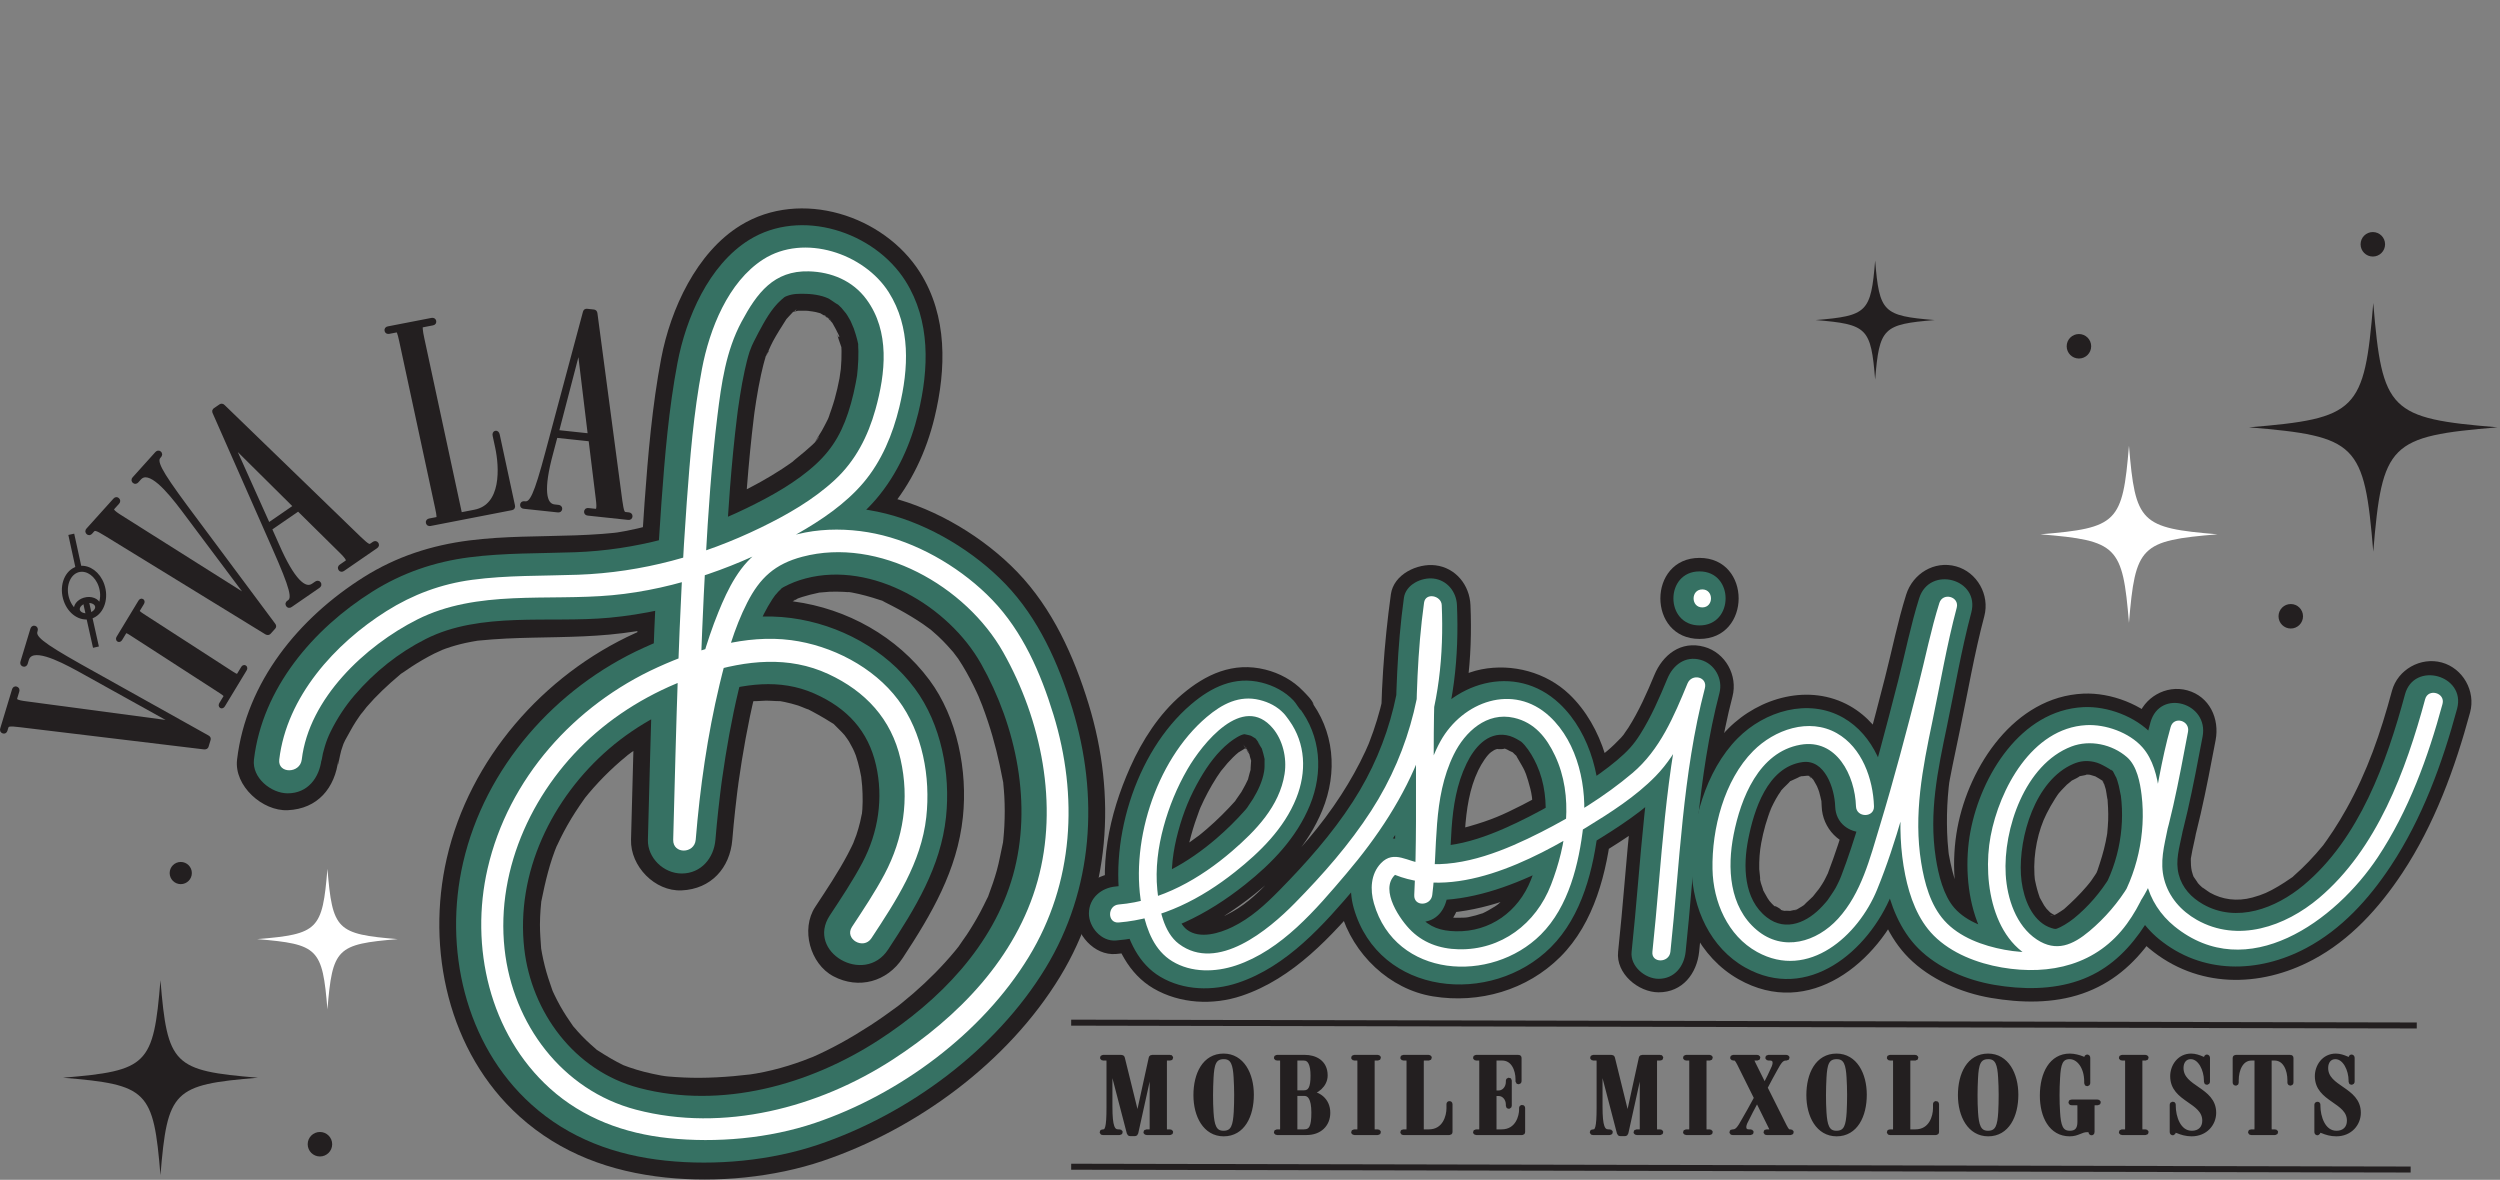 <?xml version="1.0" encoding="UTF-8" standalone="no"?>
<!DOCTYPE svg PUBLIC "-//W3C//DTD SVG 1.1//EN" "http://www.w3.org/Graphics/SVG/1.1/DTD/svg11.dtd">
<svg width="100%" height="100%" viewBox="0 0 3471 1638" version="1.1" xmlns="http://www.w3.org/2000/svg" xmlns:xlink="http://www.w3.org/1999/xlink" xml:space="preserve" xmlns:serif="http://www.serif.com/" style="fill-rule:evenodd;clip-rule:evenodd;stroke-miterlimit:2;">
    <rect x="0" y="0" width="3471" height="1638" fill="#808080" stroke="none"/>
    <g transform="matrix(4.167,0,0,4.167,0,0)">
        <path d="M566.258,212.884C583.631,212.884 583.66,185.884 566.258,185.884C548.885,185.884 548.856,212.884 566.258,212.884Z" style="fill:rgb(35,31,32);fill-rule:nonzero;"/>
        <path d="M112.74,253.078C112.18,257.802 113.28,251.4 113.688,250.075C114.08,248.802 114.534,247.547 115.034,246.312C113.71,249.587 114.655,247.233 115.025,246.594C116.212,244.543 117.26,242.432 118.551,240.437C119.347,239.207 120.205,238.029 121.048,236.832C119.02,239.711 121.884,235.878 122.134,235.587C125.461,231.72 129.156,228.261 133.053,224.98C136.817,221.81 130.418,226.642 134.495,223.924C135.335,223.363 136.153,222.772 136.999,222.219C139.489,220.588 142.066,219.089 144.724,217.747C145.211,217.502 149.622,215.594 145.948,217.067C146.82,216.717 147.699,216.385 148.585,216.074C150.752,215.313 152.963,214.695 155.206,214.202C156.6,213.896 158.005,213.666 159.411,213.424C158.749,213.538 155.988,213.775 159.337,213.451C162.439,213.15 165.537,212.91 168.65,212.76C180.113,212.208 191.619,212.505 203.057,211.442C226.801,209.236 250.556,201.017 271.256,189.255C280.192,184.177 289.349,177.998 296.042,170.101C303.616,161.165 308.627,150.505 311.375,139.131C315.287,122.941 315.732,105.353 306.553,90.794C294.536,71.733 266.771,62.784 246.744,75.087C232.087,84.09 223.424,102.977 220.304,119.414C217.308,135.197 215.935,151.347 214.767,167.354C212.037,204.772 211.265,242.3 210.249,279.792C210.01,288.623 218.182,297.068 227.124,296.667C236.889,296.23 243.219,289.24 243.999,279.792C244.266,276.558 244.577,273.329 244.928,270.103C245.136,268.186 245.357,266.271 245.592,264.357C245.718,263.328 245.858,262.302 245.981,261.273C246.207,259.378 245.705,263.216 245.732,263.1C245.896,262.396 245.934,261.633 246.036,260.917C247.434,251.065 249.164,241.245 251.479,231.565C252.676,226.563 254.029,221.592 255.65,216.71C256.351,214.596 257.14,212.522 257.917,210.436C259.015,207.485 256.535,213.346 257.854,210.579C258.359,209.52 258.84,208.452 259.374,207.406C260.226,205.738 261.144,204.102 262.169,202.533C262.556,201.939 264.439,199.407 262.596,201.78C260.755,204.152 262.85,201.567 263.373,201.03C263.705,200.689 264.908,199.906 265.023,199.481C264.734,200.551 261.34,201.751 263.91,200.465C264.845,199.997 266.871,198.908 264.717,199.855C266.377,199.126 268.171,198.612 269.921,198.151C270.626,197.965 274.571,197.124 273.085,197.378C271.63,197.626 275.603,197.194 276.368,197.166C277.964,197.108 279.558,197.121 281.153,197.202C281.951,197.243 282.748,197.335 283.546,197.369C281.804,197.295 282.407,197.144 283.817,197.414C286.968,198.018 290.014,198.851 293.054,199.872C295.982,200.855 292.093,199.238 294.825,200.628C296.474,201.467 298.124,202.297 299.745,203.188C302.395,204.642 304.987,206.199 307.488,207.897C308.046,208.277 311.176,210.62 309.891,209.582C308.404,208.38 310.245,209.91 310.422,210.066C311.133,210.699 311.858,211.313 312.556,211.961C314.662,213.915 316.541,216.039 318.423,218.204C316.551,216.05 318.634,218.552 319.26,219.484C320.237,220.943 321.146,222.445 322.009,223.974C323.661,226.902 325.133,229.928 326.489,233.003C325.422,230.582 326.962,234.244 327.244,234.99C327.926,236.788 328.567,238.601 329.173,240.426C331.289,246.795 332.859,253.271 334.088,259.863C334.717,263.232 333.982,257.909 334.295,261.186C334.426,262.55 334.552,263.913 334.627,265.281C334.807,268.561 334.807,271.854 334.643,275.133C334.569,276.615 334.459,278.094 334.313,279.57C334.241,280.302 334.161,281.033 334.072,281.763C334.102,281.516 334.583,278.968 334.15,280.89C333.459,283.95 332.967,287.026 332.121,290.056C331.349,292.823 330.412,295.528 329.4,298.215C328.259,301.247 330.27,296.546 328.845,299.462C328.106,300.974 327.379,302.487 326.583,303.972C325.206,306.54 323.708,309.04 322.1,311.469C321.287,312.699 320.37,313.868 319.574,315.106C318.556,316.691 319.786,314.903 319.968,314.665C319.359,315.46 318.719,316.235 318.078,317.006C313.932,321.996 309.339,326.607 304.444,330.863C303.223,331.925 301.983,332.963 300.726,333.982C300.097,334.494 299.465,335.003 298.827,335.503C299.111,335.281 300.522,334.222 298.965,335.377C296.009,337.57 293.002,339.691 289.912,341.694C283.58,345.797 276.936,349.543 269.994,352.519C272.023,351.649 268.148,353.204 267.569,353.416C265.949,354.009 264.314,354.564 262.666,355.073C259.15,356.16 255.572,357.045 251.946,357.674C251.121,357.818 250.295,357.949 249.467,358.068C249.842,358.014 251.65,357.794 249.644,358.021C247.909,358.217 246.174,358.407 244.434,358.56C240.659,358.891 236.871,359.097 233.081,359.117C229.602,359.135 226.138,358.964 222.671,358.677C222.619,358.673 219.808,358.343 221.493,358.571C223.173,358.798 220.392,358.372 220.338,358.362C218.377,357.988 216.427,357.588 214.495,357.081C212.846,356.649 211.215,356.157 209.604,355.6C208.799,355.321 207.996,355.033 207.204,354.721C207.475,354.828 209.293,355.675 207.651,354.875C204.831,353.5 202.187,351.938 199.555,350.235C196.89,348.51 200.866,351.527 198.484,349.459C197.427,348.541 196.375,347.622 195.368,346.648C194.368,345.68 193.4,344.676 192.468,343.641C192.007,343.129 191.585,342.556 191.102,342.067C189.408,340.354 192.533,344.189 191.165,342.21C189.583,339.922 188.03,337.649 186.673,335.215C185.997,334.004 185.36,332.774 184.759,331.524C184.458,330.899 184.181,330.264 183.882,329.638C184.515,330.963 184.605,331.511 184.004,329.822C183.074,327.206 182.202,324.587 181.524,321.893C181.186,320.552 180.887,319.2 180.625,317.843C180.495,317.167 180.409,316.477 180.265,315.803C179.746,313.367 180.469,318.674 180.315,316.193C180.144,313.449 179.885,310.74 179.905,307.984C179.917,306.318 179.986,304.654 180.111,302.994C180.17,302.203 180.286,301.409 180.326,300.618C180.463,297.954 179.821,302.99 180.351,300.373C181.682,293.806 183.157,287.375 185.78,281.172C184.746,283.616 186.381,280.043 186.737,279.324C187.457,277.873 188.216,276.44 189.012,275.028C190.751,271.944 192.69,268.997 194.741,266.113C195.849,264.555 194.804,265.976 194.584,266.258C195.091,265.61 195.621,264.977 196.151,264.347C197.215,263.08 198.312,261.842 199.441,260.634C201.796,258.115 204.288,255.723 206.901,253.471C207.485,252.967 210.505,250.518 208.459,252.094C209.731,251.114 211.047,250.184 212.371,249.277C215.263,247.295 218.257,245.462 221.332,243.777C222.76,242.994 224.205,242.245 225.667,241.527C226.4,241.167 227.14,240.823 227.876,240.47C227.945,240.438 230.395,239.327 228.856,240.001C227.318,240.675 229.795,239.626 229.869,239.598C230.636,239.302 231.402,239.009 232.174,238.726C233.977,238.065 235.797,237.447 237.632,236.881C240.791,235.907 243.995,235.074 247.229,234.388C248.864,234.042 250.52,233.681 252.179,233.469C249.44,233.819 254.237,233.467 255.094,233.454C256.678,233.432 258.264,233.629 259.841,233.61C261.777,233.587 259.584,233.537 259.213,233.471C259.972,233.605 260.73,233.744 261.486,233.905C262.995,234.227 264.484,234.62 265.956,235.082C266.882,235.373 270.952,237.193 268.468,235.926C271.392,237.417 274.201,238.975 276.974,240.736C279.576,242.388 276.193,239.723 278.331,241.785C279.716,243.121 281.027,244.475 282.296,245.919C280.417,243.78 282.207,245.94 282.872,247.037C283.588,248.216 284.135,249.483 284.826,250.669C283.402,248.224 284.698,250.337 285.167,251.753C285.678,253.296 286.103,254.867 286.463,256.452C286.607,257.083 287.367,261.072 287.037,259.081C286.712,257.111 287.214,261.161 287.259,261.84C287.491,265.296 287.533,268.825 287.073,272.266C287.461,269.366 286.831,272.862 286.585,273.879C286.228,275.348 285.804,276.804 285.325,278.237C284.998,279.214 283.64,282.398 284.824,279.82C284.078,281.444 283.299,283.048 282.463,284.628C279.24,290.712 275.391,296.442 271.615,302.19C266.758,309.583 269.899,321.173 277.669,325.278C286.11,329.738 295.573,327.115 300.757,319.224C310.373,304.586 318.951,290.029 320.823,272.266C322.44,256.922 319.002,239.105 309.671,226.568C298.897,212.091 282.245,202.797 264.41,200.401C246.256,197.961 227.98,203.546 211.586,210.99C180.995,224.881 156.458,252.945 148.872,285.927C141.906,316.212 149.368,350.587 173.038,371.941C186.827,384.382 203.523,390.427 221.813,392.338C238.875,394.12 257.842,392.312 274.094,386.818C305.536,376.191 335.82,353.957 353.205,325.417C369.963,297.908 372.043,265.012 362.721,234.598C357.823,218.616 350.676,202.765 338.96,190.593C327.927,179.13 312.149,169.599 296.695,165.715C280.434,161.628 260.805,162.48 246.289,171.691C235.889,178.289 230.229,189.417 225.773,200.468C217.156,221.834 213.955,245.508 211.382,268.255C210.948,272.095 210.567,275.941 210.249,279.792L243.999,279.792C244.84,248.73 245.558,217.662 247.288,186.633C248.182,170.611 249.254,154.568 251.221,138.637C251.304,137.961 251.393,137.286 251.477,136.611C251.917,133.08 250.957,140.011 251.337,137.671C251.563,136.283 251.741,134.888 251.962,133.499C252.421,130.626 252.93,127.758 253.554,124.915C254.013,122.828 254.514,120.741 255.164,118.704C255.744,116.889 257.342,115.32 254.706,119.456C255.814,117.717 256.517,115.624 257.499,113.797C258.832,111.313 260.336,108.983 261.845,106.607C263.519,103.972 262.097,106.216 261.653,106.734C262.497,105.751 263.406,104.853 264.272,103.896C265.118,102.961 266.466,102.816 263.778,104.228C267.28,102.389 261.236,104.573 263.731,104.028C264.684,103.82 267.583,103.28 264.025,103.672C265.515,103.508 267.05,103.496 268.545,103.535C269.477,103.559 270.39,103.637 271.318,103.7C267.043,103.412 270.836,103.717 271.826,103.979C272.129,104.058 274.05,104.539 274.062,104.665C274.06,104.643 270.652,102.717 273.543,104.509C274.269,104.959 275.027,105.404 275.768,105.833C277.998,107.123 274.294,105.408 274.716,104.992C274.769,104.939 276.278,106.456 276.446,106.628C276.773,106.959 277.089,107.301 277.393,107.654C278.514,109.004 278.195,108.576 276.434,106.37C276.695,106.284 278.311,109.355 278.479,109.665C278.803,110.265 279.077,110.892 279.398,111.493C280.204,113.007 278.851,112.595 278.609,109.602C278.765,111.524 279.941,114.466 280.564,116.339C281.205,118.269 280.327,111.616 280.31,114.964C280.307,115.639 280.375,116.327 280.386,117.002C280.416,118.922 280.328,120.846 280.17,122.759C280.1,123.6 280.002,124.434 279.915,125.273C280.386,120.741 279.859,125.26 279.709,126.064C279.276,128.37 278.743,130.657 278.113,132.917C277.463,135.244 276.632,137.479 275.836,139.756C276.883,136.76 276.176,139.024 275.83,139.69C275.174,140.953 274.571,142.232 273.858,143.467C273.392,144.275 272.874,145.046 272.393,145.845C270.467,149.047 272.87,145.522 272.909,145.351C272.552,146.92 269.146,149.505 267.971,150.595C267.156,151.351 262.071,155.295 265.247,153.01C263.711,154.115 262.17,155.21 260.586,156.246C255.901,159.307 250.981,162.006 245.949,164.451C238.033,168.298 230.533,171.14 219.86,174.158C214.914,175.556 209.919,176.78 204.835,177.555C207.979,177.076 205.265,177.487 204.644,177.536C203.312,177.642 201.984,177.79 200.651,177.892C197.658,178.121 194.659,178.265 191.659,178.373C179.887,178.798 168.083,178.578 156.374,180.065C143.77,181.665 132.056,185.451 121.232,192.262C99.604,205.872 82.055,227.194 78.989,253.078C77.947,261.878 87.495,270.328 95.864,269.953C105.898,269.504 111.623,262.505 112.74,253.078Z" style="fill:rgb(35,31,32);fill-rule:nonzero;"/>
        <path d="M371.813,317.863C389.324,316.423 404.408,308.751 417.984,297.95C427.518,290.364 435.891,281.392 440.572,269.996C445.772,257.338 444.629,243.384 436.049,232.622C434.848,231.116 437.761,234.932 437.714,234.773C437.267,233.253 435.245,231.338 434.172,230.219C430.795,226.695 426.321,224.281 421.601,223.101C410.911,220.428 401.759,224.602 393.703,231.484C386.226,237.869 380.574,246.661 376.58,255.617C369.419,271.673 365.833,288.972 369.697,306.413C371.703,315.467 376.04,324.518 384.361,329.354C393.162,334.469 404.111,334.998 413.671,331.804C430.869,326.057 443.645,311.985 455.071,298.533C466.676,284.869 476.384,270.162 482.712,253.325C488.875,236.926 490.689,219.023 489.943,201.609C489.657,194.935 485.031,189.159 478.237,188.35C472.306,187.644 464.353,191.293 463.425,198.02C461.1,214.885 459.969,231.659 460.123,248.679C460.273,265.207 460.624,281.691 459.783,298.21C459.412,305.499 466.253,311.71 473.283,311.71C481.33,311.71 485.876,305.479 486.783,298.21C488.497,284.473 486.665,268.815 492.536,256.673C493.739,254.187 495.539,251.522 496.786,250.617C497.359,250.201 498.018,249.802 498.658,249.497C497.106,250.236 499.114,249.393 499.4,249.347C497.018,249.727 502.87,249.693 500.716,249.288C502.388,249.603 502.081,249.894 504.019,250.666C505.865,251.401 503.799,250.487 503.385,250.055C503.826,250.516 504.338,251.019 504.8,251.444C506.38,252.901 504.333,250.281 505.512,252.385C506.394,253.959 507.367,255.448 508.13,257.09C507.428,255.579 508.404,257.806 508.454,257.956C508.703,258.687 508.945,259.417 509.166,260.157C509.693,261.919 510.198,263.767 510.436,265.599C510.668,267.39 510.434,271.626 510.195,274.429C510.011,276.586 510.528,272.44 510.174,274.705C510.069,275.381 509.961,276.056 509.842,276.73C509.554,278.365 509.218,279.991 508.842,281.608C508.023,285.143 506.989,288.612 505.728,292.014C504.509,295.301 501.261,300.104 498.052,302.051C496.706,302.868 495.374,303.67 493.943,304.331C491.95,305.251 495.608,303.828 493.54,304.428C492.926,304.607 492.325,304.827 491.708,304.998C490.898,305.223 490.072,305.373 489.26,305.585C489.071,305.634 487.048,305.927 488.618,305.727C490.181,305.529 488.188,305.74 487.996,305.74C487.01,305.739 486.03,305.816 485.042,305.792C484.464,305.779 483.888,305.725 483.31,305.713C479.861,305.642 484.849,306.107 483.039,305.67C481.728,305.353 480.325,304.738 479.01,304.559C477.653,304.374 479.73,304.799 479.975,304.976C479.361,304.532 478.53,304.183 477.87,303.784C476.621,303.028 478.097,304.008 478.268,304.152C477.47,303.478 476.774,302.732 476.032,302.005C475.583,301.564 475.155,301.065 474.761,300.574C476.122,302.273 474.448,300.005 474.242,299.627C473.939,299.07 473.61,298.501 473.281,297.958C471.201,294.526 474.044,299.099 472.946,297.195C472.671,296.718 472.619,296.015 472.468,295.491C473.316,298.43 472.754,294.876 472.425,296.544C472.068,298.354 472.417,296.635 472.538,296.335C471.993,297.681 471.557,298.889 470.266,299.715L456.638,299.715C481.767,311.699 511.189,298.054 532.985,284.716C541.714,279.375 550.924,273.41 558.105,266.057C567.336,256.605 572.276,244.108 577.238,232.117C568.56,229.724 559.881,227.332 551.202,224.939C543.351,255.02 542.428,286.361 539.134,317.13C538.356,324.391 545.895,330.63 552.634,330.63C560.579,330.63 565.354,324.412 566.134,317.13C569.18,288.678 569.987,259.898 577.238,232.117C579.078,225.067 574.904,217.46 567.809,215.51C560.049,213.378 554.002,218.174 551.202,224.939C548.719,230.942 546.038,236.974 542.551,242.474C541.94,243.437 541.188,244.341 540.611,245.32C539.867,246.584 541.265,244.449 541.325,244.39C540.914,244.793 540.582,245.297 540.184,245.717C538.705,247.277 537.197,248.761 535.554,250.151C534.751,250.83 533.915,251.465 533.104,252.134C535.958,249.78 532.375,252.655 531.783,253.09C529.356,254.869 526.877,256.578 524.362,258.229C518.814,261.871 513.073,265.233 507.155,268.235C500.576,271.573 496.872,273.227 489.411,275.355C486.452,276.199 483.42,276.947 480.367,277.352C482.921,277.013 479.145,277.366 478.369,277.393C476.773,277.447 475.209,277.367 473.619,277.289C471.558,277.188 475.769,277.805 473.81,277.306C473.269,277.168 472.712,277.083 472.17,276.945C471.48,276.768 467.319,275.174 470.266,276.401C463.442,273.559 456.886,274.793 451.75,280.199C445.725,286.541 444.358,295.554 446.726,303.802C450.767,317.876 462.923,329.635 477.481,331.987C492.867,334.474 508.732,329.943 519.886,318.815C531.283,307.445 535.407,290.556 537.13,275.048C538.814,259.887 534.157,242.073 522.828,231.29C515.151,223.983 503.908,220.997 493.596,223.022C483.373,225.029 474.952,232.718 469.984,241.606C465.283,250.017 463.37,259.404 461.891,268.813C460.351,278.613 461.006,288.409 459.783,298.21L486.783,298.21C488.36,267.218 485.207,236.045 489.461,205.198C480.622,204.002 471.782,202.805 462.943,201.609C463.219,208.048 463.189,214.495 462.625,220.919C462.224,225.484 461.521,229.882 459.875,236.119C459.202,238.667 458.433,241.19 457.568,243.68C457.138,244.92 456.659,246.141 456.207,247.373C456.187,247.427 455.382,249.429 455.895,248.191C456.406,246.959 454.95,250.279 454.99,250.194C452.636,255.277 449.887,260.172 446.848,264.875C440.054,275.39 432.468,283.922 423.057,293.498C418.188,298.452 414.489,301.975 408.34,304.985C407.427,305.432 403.358,306.765 402.352,306.866C403.138,306.787 399.166,306.744 400.024,306.827C400.081,306.833 398.257,306.265 398.234,306.251C397.988,306.099 397.039,304.193 396.932,303.811C396.299,301.567 395.364,297.993 395.181,296.519C394.305,289.464 395.178,284.585 396.9,278.234C397.652,275.459 398.585,272.75 399.585,270.056C399.787,269.512 400.011,268.976 400.225,268.436C400.191,268.523 399.279,270.571 399.894,269.245C400.324,268.317 400.737,267.382 401.188,266.463C401.998,264.809 402.875,263.179 403.798,261.585C404.833,259.798 405.961,258.066 407.166,256.389C406.062,257.926 408.577,254.721 408.994,254.265C410.175,252.976 411.417,251.659 412.795,250.576C412.314,250.954 414.935,249.293 415.502,248.94C414.5,249.562 415.282,248.674 415.458,249.018C415.656,248.964 415.853,248.911 416.051,248.858C415.602,248.944 415.154,249.03 414.705,249.116C412.066,248.902 414.543,249.479 415.58,249.474C415.213,249.476 414.377,248.681 414.253,248.492C415.221,249.971 414.911,248.857 414.107,247.969C415.093,249.058 415.889,250.377 416.812,251.53C414.589,248.753 414.923,249.253 416.366,251.412C417.796,253.552 415.812,248.969 416.217,251.053C416.37,251.844 416.635,252.711 416.871,253.483C417.52,255.606 417.045,251.291 416.838,253.744C416.78,254.431 416.546,257.678 416.76,256.487C417.023,255.029 415.698,260.038 415.855,259.612C415.648,260.172 414.351,262.663 413.623,263.874C413.213,264.555 410.045,268.844 412.107,266.327C413.889,264.151 412.206,266.173 411.772,266.659C408.757,270.033 405.574,273.216 402.142,276.171C401.077,277.088 399.996,277.989 398.892,278.858C400.59,277.522 397.142,280.102 396.444,280.582C393.81,282.395 391.083,284.08 388.261,285.585C384.518,287.582 383.74,287.897 380.347,288.979C378.737,289.492 377.106,289.941 375.455,290.304C374.744,290.46 374.029,290.601 373.312,290.722C370.733,291.158 376.411,290.485 371.813,290.863C364.546,291.461 358.313,296.64 358.313,304.363C358.313,311.204 364.505,318.464 371.813,317.863Z" style="fill:rgb(35,31,32);fill-rule:nonzero;"/>
        <path d="M633.962,268.66C633.552,255.821 628.051,241.842 616.386,235.228C602.958,227.616 586.218,232.293 575.795,242.792C564.196,254.476 558.843,273.464 559.162,289.615C559.45,304.179 566.194,318.87 579.23,326.256C602.888,339.663 625.866,320.651 634.603,299.253C641.175,283.16 645.399,265.972 649.857,249.207C653.725,234.662 656.634,219.664 661.149,205.307C652.471,202.914 643.792,200.521 635.114,198.129C631.48,211.804 629.103,225.92 626.218,239.766C622.419,258 619.997,275.867 623.751,294.377C625.574,303.367 629.388,312.566 635.952,319.148C643.081,326.296 653.428,330.79 663.274,332.478C673.309,334.2 684.12,334.431 693.87,331.041C703.629,327.647 710.821,321.407 716.797,313.101C726.628,299.438 730.969,280.592 729.01,263.949C728.069,255.952 726.009,247.595 720.31,241.551C713.915,234.768 703.397,230.696 694.142,231.111C671.26,232.136 656.048,255.258 652.192,275.819C648.205,297.074 654.488,325.368 678.714,331.248C690.481,334.104 700.941,327.647 709.201,319.863C716.344,313.132 722.983,304.676 726.34,295.36C731.963,279.761 735.118,262.886 738.219,246.62C739.582,239.465 736.217,232.054 728.79,230.013C721.687,228.061 714.184,232.403 712.183,239.442C709.037,250.51 707.51,261.592 705.175,272.795C703.476,280.946 702.164,288.523 704.103,296.802C705.838,304.212 710.305,311.21 716.14,316.058C732.074,329.298 752.822,329.24 770.637,319.79C783.072,313.194 792.731,302.491 800.414,290.894C811.12,274.735 817.988,255.957 823.014,237.344C824.914,230.309 820.638,222.675 813.585,220.738C806.557,218.807 798.886,223.101 796.978,230.167C793.118,244.464 788.791,256.975 781.846,269.445C780.463,271.927 779,274.364 777.445,276.741C776.77,277.772 776.079,278.792 775.368,279.799C775.023,280.288 774.664,280.768 774.322,281.259C772.871,283.335 774.924,280.576 773.97,281.738C771.004,285.349 767.842,288.692 764.326,291.772C762.949,292.978 765.429,291.118 763.14,292.701C761.829,293.607 760.502,294.487 759.128,295.297C755.941,297.178 754.034,298.073 750.467,299.046C745.328,300.448 740.385,299.72 736.323,297.415C735.671,297.045 732.7,294.762 734.261,296.157C733.345,295.338 732.469,294.476 731.669,293.542C733.098,295.209 731.546,293.07 731.075,292.386C729.777,290.502 730.717,291.724 730.975,292.429C730.707,291.698 730.47,290.951 730.273,290.197C729.992,289.124 729.963,286.819 730.006,289.091C729.991,288.306 730.021,287.434 729.961,286.644C729.951,286.516 730.045,284.415 729.922,285.931C729.831,287.064 730.334,283.922 730.472,283.296C730.789,281.854 731.126,280.419 731.415,278.971C733.589,268.078 735.166,257.361 738.219,246.62C729.54,244.227 720.862,241.835 712.183,239.442C710.077,250.492 707.634,261.497 704.84,272.392C703.876,276.151 702.861,279.899 701.748,283.618C701.297,285.127 700.666,286.654 700.305,288.183C701.205,284.368 700.105,288.29 699.277,289.665C698.525,290.914 697.677,292.091 696.869,293.301C696.609,293.691 695.352,295.292 696.835,293.412C696.327,294.056 695.802,294.689 695.271,295.314C692.973,298.016 690.467,300.457 687.821,302.812C686.264,304.199 689.43,301.751 687.764,302.875C686.993,303.395 686.24,303.93 685.436,304.402C684.833,304.756 684.211,305.061 683.594,305.392C683.993,305.178 686.31,304.503 684.125,305.079C682.974,305.383 682.334,305.017 685.149,305.043C684.014,305.032 683.937,304.577 685.892,305.212C685.102,304.956 684.317,304.828 683.534,304.516C685.348,305.239 683.808,304.589 683.002,303.963C681.353,302.682 684.42,305.274 682.891,303.812C682.65,303.581 680.887,301.734 681.87,302.882C682.859,304.038 681.257,301.976 681.077,301.675C680.631,300.927 680.214,300.168 679.803,299.4C678.773,297.474 680.33,301.037 679.582,298.925C679.274,298.057 678.995,297.183 678.75,296.295C678.501,295.389 678.294,294.477 678.103,293.557C677.94,292.613 677.916,292.629 678.033,293.605C677.948,292.881 677.889,292.155 677.854,291.428C677.429,284.302 679.098,276.629 681.885,271.136C682.76,269.411 683.694,267.718 684.749,266.095C685.251,265.321 685.776,264.506 686.35,263.777C685.207,265.229 686.666,263.492 686.833,263.326C687.462,262.701 688.04,262.034 688.682,261.421C688.54,261.555 691.732,258.956 690.259,260.003C689.245,260.723 695.013,257.753 692.025,258.858C693.031,258.486 696.894,258.055 694.142,258.111C694.939,258.094 695.707,258.085 696.501,258.109C694.056,258.034 695.811,257.943 696.513,258.193C697.31,258.478 698.165,258.624 698.944,258.97C697.037,258.124 699.155,259.251 699.397,259.409C699.964,259.775 700.52,260.172 701.147,260.431C703.116,261.245 698.698,258.223 700.345,259.715C702.428,261.604 699.768,258.134 700.298,259.568C700.928,261.273 701.312,262.2 700.594,259.745C700.911,260.828 701.329,261.875 701.614,262.972C701.902,264.081 702.361,268.684 702.131,264.923C702.302,267.722 702.526,270.468 702.421,273.279C702.366,274.769 702.226,276.248 702.098,277.732C702.043,278.362 701.627,280.294 702.125,277.552C701.952,278.507 701.795,279.464 701.6,280.416C700.922,283.733 699.908,286.899 698.825,290.098C698.662,290.579 697.8,292.453 698.823,290.192C698.494,290.918 698.157,291.64 697.801,292.353C697,293.953 696.119,295.512 695.156,297.02C694.729,297.688 694.273,298.335 693.827,298.99C692.669,300.695 695.127,297.529 693.764,299.07C692.712,300.26 691.64,301.384 690.52,302.51C689.509,303.525 687.568,304.757 686.139,305.186C684.598,305.649 683.077,306.05 681.501,306.377C681.125,306.455 678.568,306.781 680.2,306.607C681.867,306.429 679.171,306.647 678.804,306.659C677.041,306.715 675.301,306.76 673.537,306.681C672.645,306.641 671.757,306.568 670.868,306.493C669.427,306.373 672.186,306.833 669.786,306.329C668.023,305.958 666.271,305.591 664.542,305.076C664.086,304.94 659.462,303.141 661.538,304.098C659.743,303.271 658.115,302.26 656.431,301.241C654.637,300.155 657.541,302.324 656.197,301.121C655.541,300.535 654.948,299.899 654.318,299.289C652.622,297.647 654.134,298.998 654.434,299.479C654.041,298.849 653.625,298.242 653.253,297.6C652.881,296.958 651.226,293.035 652.152,295.573C650.851,292.009 649.999,288.38 649.322,284.653C649.244,284.224 649.019,282.025 649.269,284.342C649.127,283.024 649.005,281.705 648.916,280.382C648.782,278.399 648.715,276.412 648.7,274.425C648.669,270.397 648.863,266.365 649.282,262.359C649.364,261.573 649.452,260.788 649.555,260.004C649.311,261.853 649.398,261.085 649.655,259.706C649.943,258.159 650.244,256.62 650.563,255.08C651.388,251.097 652.217,247.114 653.049,243.132C655.676,230.552 657.847,217.732 661.149,205.307C663.021,198.264 658.793,190.643 651.72,188.7C644.459,186.705 637.309,191.149 635.114,198.129C632.292,207.1 630.447,216.469 628.112,225.574C624.094,241.248 619.982,256.914 615.278,272.399C613.425,278.499 611.465,284.564 609.192,290.522C607.646,294.574 610.218,288.67 608.852,291.331C608.474,292.069 608.145,292.83 607.736,293.554C607.32,294.29 606.856,294.993 606.386,295.696C605.941,296.36 605.46,296.999 605.01,297.66C607.183,294.47 604.635,298.056 604.059,298.687C603.386,299.422 599.622,302.665 601.843,301.053C600.878,301.753 599.863,302.318 598.846,302.934C596.695,304.238 598.142,303.198 598.725,303.022C598.34,303.138 594.545,303.767 597.307,303.543C597.2,303.552 593.034,303.262 595.265,303.65C594.417,303.502 593.465,303.245 592.646,302.937C595.431,303.985 589.548,300.57 591.844,302.452C590.854,301.641 589.908,300.664 589.106,299.668C590.404,301.278 589.092,299.56 588.922,299.238C588.315,298.089 587.599,297.018 587.084,295.817C588.162,298.33 586.788,294.511 586.726,294.28C586.514,293.491 586.342,292.696 586.189,291.894C586.875,295.477 586.169,289.96 586.162,289.615C586.102,286.582 586.297,283.692 586.814,280.916C587.56,276.915 588.683,272.751 590.298,269.009C590.158,269.332 587.217,275.167 590.971,267.581C591.448,266.646 591.964,265.733 592.519,264.842C593.504,263.472 593.665,263.179 593.002,263.963C593.841,262.852 594.891,261.922 595.869,260.943C597.608,259.198 595.006,261.064 597.271,259.931C597.644,259.745 601.213,258.206 598.401,259.189C599.493,258.807 600.593,258.521 601.72,258.271C598.436,258.999 602.13,258.374 602.93,258.422C601.367,258.176 601.348,258.225 602.874,258.569C601.439,257.853 601.4,257.844 602.758,258.542C603.845,260.047 603.418,258.995 602.723,258.361C603.279,258.849 603.804,259.37 604.297,259.922C603.374,258.622 603.348,258.603 604.219,259.862C604.778,260.855 605.353,261.812 605.866,262.833C604.824,260.758 605.807,262.801 606.119,263.841C606.439,264.91 606.645,265.992 606.907,267.075C607.17,268.64 607.155,268.497 606.861,266.647C606.919,267.317 606.952,267.988 606.962,268.66C607.194,275.949 613,282.16 620.462,282.16C627.597,282.16 634.195,275.98 633.962,268.66Z" style="fill:rgb(35,31,32);fill-rule:nonzero;"/>
        <path d="M566.258,208.384C577.84,208.384 577.859,190.384 566.258,190.384C554.676,190.384 554.657,208.384 566.258,208.384Z" style="fill:rgb(54,113,99);fill-rule:nonzero;"/>
        <path d="M107.115,253.078C106.889,254.982 107.612,250.922 107.572,251.087C107.775,250.246 108.009,249.408 108.264,248.58C108.873,246.604 109.422,245.269 110.168,243.755C112.312,239.407 114.995,235.284 118.157,231.609C124.818,223.865 132.759,217.496 141.885,212.89C160.154,203.671 183.033,207.678 203.057,205.817C225.775,203.706 248.626,195.644 268.417,184.398C276.959,179.544 285.664,173.675 292.065,166.124C298.995,157.947 303.443,148.019 305.951,137.636C309.517,122.88 310.067,106.91 301.696,93.633C291.324,77.181 266.867,69.174 249.583,79.944C236.169,88.302 228.586,105.853 225.728,120.909C222.825,136.202 221.524,151.846 220.392,167.354C217.662,204.772 216.89,242.3 215.874,279.792C215.709,285.871 221.162,291.042 227.124,291.042C233.627,291.042 237.872,285.873 238.374,279.792C238.641,276.558 238.952,273.329 239.303,270.103C239.511,268.186 239.732,266.271 239.967,264.357C240.093,263.328 240.224,262.301 240.356,261.273C240.525,259.957 240.335,261.401 240.308,261.604C240.406,260.876 240.508,260.15 240.612,259.422C242.01,249.569 243.74,239.75 246.055,230.069C247.252,225.067 248.605,220.097 250.226,215.214C250.926,213.103 251.688,211.015 252.493,208.941C253.258,206.97 252.14,209.609 252.997,207.74C253.486,206.673 253.983,205.612 254.517,204.567C255.369,202.899 256.286,201.263 257.312,199.694C257.542,199.341 259.077,197.216 258.178,198.372C257.315,199.484 259.055,197.403 259.394,197.053C259.923,196.51 260.509,196.034 261.045,195.504C259.88,196.656 259.803,196.285 261.071,195.608C263.45,194.338 265.8,193.418 268.426,192.727C290.677,186.867 316.057,201.976 326.866,221.135C338.743,242.186 344.03,268.319 337.545,291.551C330.959,315.147 312.976,333.443 292.751,346.551C269.66,361.516 240.323,369.671 213,362.505C191.199,356.787 177.092,337.073 174.69,316.193C171.763,290.759 183.904,265.887 202.923,249.494C212.483,241.253 224.106,235.169 236.137,231.457C247.795,227.86 259.775,225.975 271.307,231.069C282.358,235.95 289.304,243.597 291.887,254.955C294.347,265.771 292.731,277.252 287.32,287.467C284.097,293.551 280.248,299.281 276.472,305.029C268.499,317.166 287.974,328.451 295.9,316.385C304.909,302.671 313.418,288.935 315.198,272.266C316.748,257.759 313.61,241.273 304.814,229.407C295.18,216.409 279.598,208.042 263.662,205.925C246.83,203.69 229.627,208.945 214.425,215.847C185.053,229.184 161.588,255.718 154.296,287.422C147.762,315.829 154.841,347.96 177.015,367.964C189.617,379.333 205.089,384.966 221.813,386.713C238.42,388.448 256.767,386.745 272.598,381.394C302.631,371.243 331.744,349.834 348.348,322.578C364.355,296.302 366.194,265.123 357.297,236.093C352.686,221.049 346.016,206.033 334.982,194.57C324.566,183.749 309.79,174.806 295.2,171.139C280.394,167.418 262.335,168.089 249.128,176.548C240.087,182.339 235.093,192.33 231.197,201.963C222.748,222.855 219.525,245.997 217.007,268.255C216.573,272.095 216.192,275.941 215.874,279.792L238.374,279.792C239.215,248.73 239.933,217.662 241.663,186.633C242.557,170.611 243.629,154.568 245.596,138.637C245.679,137.961 245.767,137.286 245.852,136.611C246.257,133.4 245.635,138.095 245.913,136.176C246.116,134.784 246.317,133.392 246.538,132.004C246.997,129.13 247.506,126.263 248.13,123.42C248.589,121.333 249.09,119.246 249.74,117.209C249.993,116.418 251.23,113.62 249.849,116.617C250.73,114.705 251.645,112.812 252.642,110.958C254.851,106.844 257.01,102.848 260.294,99.919C261.355,98.972 261.359,98.941 262.235,98.605C264.223,97.839 266.15,97.848 268.545,97.91C271.675,97.991 274.64,98.67 276.382,99.652C277.063,100.037 280.286,102.4 278.693,101.014C279.294,101.537 279.869,102.079 280.423,102.651C280.844,103.085 282.82,105.698 281.291,103.531C282.038,104.589 282.72,105.687 283.336,106.826C283.757,107.606 285.04,111.058 284.033,108.106C284.795,110.341 285.527,112.523 285.988,114.844C286.305,116.445 285.979,111.984 285.935,114.964C285.925,115.636 286,116.331 286.011,117.002C286.041,118.922 285.953,120.846 285.795,122.759C285.587,125.263 285.599,125.071 285.133,127.559C284.7,129.865 284.168,132.152 283.537,134.412C281.104,143.129 277.803,149.143 271.948,154.573C265.461,160.589 257.065,165.286 248.788,169.308C230.822,178.039 211.611,183.278 191.659,183.998C179.89,184.423 168.078,184.186 156.374,185.69C144.784,187.179 134,190.871 124.071,197.119C104.322,209.547 87.428,229.322 84.614,253.078C83.899,259.122 90.297,264.328 95.864,264.328C102.54,264.328 106.397,259.139 107.115,253.078Z" style="fill:rgb(54,113,99);fill-rule:nonzero;"/>
        <path d="M371.813,313.363C388.031,312.029 402.217,304.765 414.802,294.768C423.857,287.575 432.031,279.108 436.46,268.262C440.933,257.306 440.139,245.244 432.867,235.804C431.952,234.616 433.721,236.952 433.829,237.044C432.717,236.098 432.009,234.477 430.99,233.401C428.153,230.403 424.386,228.436 420.404,227.44C411.378,225.183 403.695,228.874 396.885,234.666C378.007,250.721 368.822,281.681 374.036,305.217C375.8,313.177 379.326,321.143 386.632,325.468C394.38,330.056 404.077,330.271 412.475,327.465C428.843,321.995 441.034,308.13 451.889,295.351C462.952,282.326 472.338,268.186 478.373,252.129C484.41,236.065 486.174,218.667 485.443,201.609C485.252,197.16 482.169,193.309 477.639,192.77C473.685,192.299 468.383,194.732 467.765,199.216C463.215,232.208 465.969,265.084 464.283,298.21C464.036,303.069 468.597,307.21 473.283,307.21C478.648,307.21 481.678,303.056 482.283,298.21C484.104,283.618 482,268.132 488.651,254.402C491.158,249.227 495.547,243.847 501.912,244.949C503.505,245.225 504.932,245.934 506.291,246.78C507.733,247.679 506.874,247.123 506.567,246.873C507.056,247.272 507.582,247.794 507.982,248.262C509.644,250.209 510.96,252.487 512.016,254.819C517.425,266.768 514.75,281.43 510.067,293.211C505.89,303.721 496.502,310.563 485.042,310.292C480.073,310.175 476.432,309.035 472.85,305.187C471.035,303.236 469.503,300.907 468.607,298.391C468.238,297.354 468.11,296.345 468.005,295.946C467.834,295.296 468.696,295.38 467.994,295.829L458.91,295.829C482.332,307 510.558,293.164 530.714,280.83C539.123,275.684 547.998,269.966 554.923,262.875C563.577,254.014 568.247,242.163 572.899,230.921C567.113,229.326 561.327,227.731 555.542,226.136C547.791,255.832 546.886,286.755 543.634,317.13C543.115,321.971 548.141,326.13 552.634,326.13C557.931,326.13 561.114,321.985 561.634,317.13C564.718,288.329 565.549,259.079 572.899,230.921C574.126,226.22 571.342,221.149 566.613,219.85C561.439,218.428 557.408,221.625 555.542,226.136C552.91,232.496 550.133,238.915 546.437,244.745C544.291,248.128 542.385,250.247 538.736,253.333C535.372,256.18 531.14,259.156 526.633,262.115C521.085,265.757 515.344,269.118 509.427,272.121C498.787,277.518 485.846,283.152 473.619,281.789C472.151,281.626 469.216,280.771 467.994,280.287C462.945,278.283 458.676,279.548 454.932,283.381C449.965,288.467 449.17,296.003 451.066,302.606C459.472,331.882 496.94,335.351 516.703,315.633C527.209,305.153 531.028,289.34 532.63,275.048C534.199,261.055 530.203,244.435 519.646,234.472C504.809,220.468 483.082,227.394 473.869,243.877C469.374,251.92 467.638,261.012 466.231,270.009C464.762,279.396 465.456,288.815 464.283,298.21L482.283,298.21C483.882,266.79 480.808,235.279 485.122,204.002C479.229,203.204 473.336,202.407 467.443,201.609C468.454,225.211 463.631,247.186 450.733,267.147C443.768,277.927 435.217,287.545 426.239,296.68C421.537,301.464 416.707,305.904 410.611,308.871C406.363,310.939 399.774,312.988 395.507,309.785C391.989,307.143 391.143,300.543 390.681,296.519C389.928,289.97 390.847,283.36 392.56,277.038C394.348,270.442 396.522,265.168 399.912,259.314C402.475,254.889 405.592,250.611 409.613,247.394C411.022,246.266 413.431,244.692 414.705,244.616C414.491,244.629 416.273,244.935 416.776,245.135C417.232,245.316 418.776,246.469 417.992,245.698C418.752,246.445 419.349,247.49 419.994,248.348C418.074,245.794 419.565,247.951 420.251,249.141C421.271,250.908 420.082,248.23 420.556,249.857C420.791,250.664 421.045,251.46 421.21,252.286C421.492,253.689 421.307,252.184 421.338,253.744C421.36,254.85 421.36,256.014 421.18,257.085C420.637,260.318 419.191,263.349 417.508,266.145C417.196,266.663 414.56,270.507 415.641,269.053C416.62,267.735 415.233,269.525 414.954,269.841C411.961,273.23 408.751,276.402 405.324,279.353C396.014,287.369 384.287,294.337 371.813,295.363C366.968,295.762 362.813,299.214 362.813,304.363C362.813,308.924 366.941,313.764 371.813,313.363Z" style="fill:rgb(54,113,99);fill-rule:nonzero;"/>
        <path d="M629.462,268.66C629.103,257.4 624.374,244.93 614.115,239.114C602.458,232.506 587.957,236.928 578.977,245.974C568.193,256.837 563.366,274.632 563.662,289.615C563.919,302.576 569.834,315.823 581.501,322.371C602.383,334.091 622.575,316.84 630.264,298.057C636.849,281.972 641.06,264.772 645.517,248.011C649.385,233.465 652.295,218.468 656.81,204.11C651.024,202.515 645.239,200.92 639.453,199.325C635.819,213 633.442,227.116 630.558,240.962C626.934,258.357 624.507,275.51 628.09,293.18C629.762,301.421 633.103,309.918 639.134,315.966C645.745,322.595 655.363,326.577 664.47,328.139C673.723,329.726 683.7,329.822 692.673,326.702C701.244,323.721 707.647,318.116 712.911,310.83C722.342,297.779 726.439,279.861 724.51,263.949C723.685,257.139 721.913,249.926 717.128,244.733C711.611,238.746 702.19,235.209 694.142,235.611C673.304,236.652 660,258.522 656.531,277.016C653.01,295.786 658.239,321.792 679.91,326.909C690.008,329.293 698.977,323.318 706.019,316.681C712.579,310.5 718.876,302.718 722.001,294.164C727.685,278.608 730.783,261.669 733.88,245.423C736.023,234.178 719.731,229.349 716.522,240.638C713.377,251.706 711.849,262.788 709.514,273.991C707.987,281.317 706.698,288.159 708.442,295.605C710.011,302.304 714.018,308.529 719.322,312.876C733.734,324.688 752.386,324.381 768.366,315.904C780.124,309.667 789.259,299.596 796.529,288.623C807.034,272.766 813.743,254.412 818.675,236.148C821.698,224.951 804.339,220.174 801.318,231.363C795.211,253.977 786.136,279.444 767.508,294.954C758.274,302.643 745.27,307.667 734.052,301.301C730.104,299.061 727.095,295.835 725.934,291.393C724.727,286.778 726.153,282.396 727.076,277.775C729.25,266.882 730.827,256.164 733.88,245.423C728.094,243.828 722.308,242.233 716.522,240.638C714.416,251.688 711.973,262.693 709.179,273.588C708.215,277.348 707.2,281.095 706.087,284.814C705.633,286.334 705.216,287.898 704.644,289.379C705.292,287.7 703.532,291.323 703.162,291.937C699.993,297.202 695.779,302.122 691.003,305.994C689.109,307.53 686.606,308.978 685.321,309.419C684.895,309.565 683.653,309.581 685.149,309.543C684.919,309.549 683.837,309.328 684.695,309.552C683.18,309.157 682.02,308.748 680.731,307.848C675.76,304.379 673.696,297.171 673.354,291.428C672.606,278.888 678.078,259.971 690.829,254.518C693.15,253.526 695.293,253.336 697.709,253.854C699.196,254.172 700.365,254.799 701.668,255.522C702.266,255.854 702.824,256.219 703.419,256.546C705.124,257.484 701.688,255.767 703.527,256.534C703.756,256.629 704.303,257.331 704.4,257.461C704.187,257.174 703.412,255.897 704.183,257.297C704.478,257.829 705.582,260.168 704.933,258.548C705.352,259.594 705.67,260.687 705.953,261.776C706.146,262.519 706.738,265.756 706.631,264.923C708.141,276.687 705.492,289.198 699.041,299.291C692.228,309.952 681.04,312.874 668.59,310.668C662.448,309.58 655.362,307.345 651.136,302.471C647.564,298.35 645.857,291.53 644.983,285.849C642.641,270.63 645.635,256.659 648.71,241.936C651.337,229.356 653.508,216.536 656.81,204.11C659.797,192.87 642.92,188.301 639.453,199.325C636.632,208.296 634.786,217.665 632.452,226.77C628.433,242.445 624.322,258.111 619.617,273.595C617.765,279.694 615.815,285.765 613.531,291.718C613.293,292.339 613.041,292.957 612.784,293.571C613.735,291.297 612.961,293.161 612.738,293.602C612.363,294.342 612.03,295.101 611.622,295.825C611.206,296.562 610.741,297.265 610.271,297.967C608.904,300.009 609.073,299.865 607.241,301.869C602.415,307.144 595.144,310.677 588.662,305.634C580.889,299.586 580.767,288.459 582.475,279.72C584.385,269.949 588.845,255.614 600.524,253.931C608.036,252.849 611.274,262.763 611.462,268.66C611.83,280.214 629.832,280.265 629.462,268.66Z" style="fill:rgb(54,113,99);fill-rule:nonzero;"/>
        <path d="M390.122,377.221C390.122,377.114 390.042,377.043 389.804,377.043L388.453,377.043C388.095,377.043 388.055,376.685 388.055,375.65L388.055,354.005C388.055,352.969 388.095,352.612 388.453,352.612L389.804,352.612C390.042,352.612 390.122,352.541 390.122,352.433C390.122,352.291 390.042,352.219 389.804,352.219L383.923,352.219C383.685,352.219 383.526,352.291 383.486,352.505L379.076,372.649L378.996,372.649L374.03,352.505C373.99,352.291 373.791,352.219 373.553,352.219L367.593,352.219C367.355,352.219 367.275,352.291 367.275,352.433C367.275,352.541 367.355,352.612 367.593,352.612L369.023,352.612C369.341,352.612 369.421,352.969 369.421,354.005L369.421,368.971C369.421,375.9 368.864,377.043 367.553,377.043L367.474,377.043C367.235,377.043 367.156,377.114 367.156,377.221C367.156,377.364 367.235,377.435 367.474,377.435L372.997,377.435C373.235,377.435 373.315,377.364 373.315,377.221C373.315,377.114 373.235,377.043 372.997,377.043L372.639,377.043C370.732,377.043 369.897,375.471 369.897,368.721L369.897,353.684L369.977,353.684L376.175,377.471C376.255,377.686 376.334,377.793 376.573,377.793L378.122,377.793C378.361,377.793 378.44,377.686 378.52,377.435L383.764,353.684L383.804,353.684L383.804,375.65C383.804,376.685 383.764,377.043 383.446,377.043L382.056,377.043C381.817,377.043 381.738,377.114 381.738,377.257C381.738,377.364 381.817,377.435 382.056,377.435L389.804,377.435C390.042,377.435 390.122,377.364 390.122,377.221Z" style="fill:rgb(35,31,32);fill-rule:nonzero;"/>
        <path d="M417.021,364.756C417.021,357.898 413.842,351.791 407.684,351.791C401.326,351.791 398.386,357.898 398.386,364.899C398.386,371.756 401.565,377.864 407.723,377.864C414.041,377.864 417.021,371.756 417.021,364.756ZM411.816,370.578C411.538,374.9 410.981,377.507 407.644,377.507C404.505,377.507 403.869,374.828 403.591,370.685C403.353,367.006 403.392,362.791 403.591,359.077C403.83,354.719 404.386,352.148 407.763,352.148C410.902,352.148 411.538,354.827 411.776,358.97C412.015,362.649 412.015,366.828 411.816,370.578Z" style="fill:rgb(35,31,32);fill-rule:nonzero;"/>
        <path d="M442.489,370.756C442.489,366.435 439.112,364.22 435.893,364.22L435.893,364.184C438.635,363.899 441.615,361.541 441.615,358.327C441.615,353.826 438.079,352.219 434.701,352.219L425.523,352.219C425.285,352.219 425.205,352.291 425.205,352.434C425.205,352.541 425.285,352.612 425.523,352.612L426.874,352.612C427.232,352.612 427.271,352.969 427.271,354.005L427.271,375.65C427.271,376.686 427.232,377.043 426.874,377.043L425.523,377.043C425.285,377.043 425.205,377.114 425.205,377.257C425.205,377.364 425.285,377.436 425.523,377.436L435.337,377.436C439.668,377.436 442.489,374.721 442.489,370.756ZM437.403,358.398C437.403,362.399 436.609,364.042 434.383,364.042L431.841,364.042C431.562,364.042 431.523,363.934 431.523,363.827L431.523,352.862C431.523,352.719 431.642,352.612 431.88,352.612L434.383,352.612C436.45,352.612 437.403,354.577 437.403,358.398ZM437.681,370.721C437.681,375.328 436.926,377.043 434.463,377.043L431.841,377.043C431.602,377.043 431.523,376.936 431.523,376.793L431.523,364.613C431.523,364.506 431.602,364.399 431.88,364.399L434.582,364.399C436.33,364.399 437.681,365.863 437.681,370.721Z" style="fill:rgb(35,31,32);fill-rule:nonzero;"/>
        <path d="M459.335,377.221C459.335,377.114 459.255,377.043 459.017,377.043L457.626,377.043C457.309,377.043 457.269,376.686 457.269,375.65L457.269,354.005C457.269,352.969 457.309,352.612 457.626,352.612L459.017,352.612C459.255,352.612 459.335,352.541 459.335,352.398C459.335,352.291 459.255,352.219 459.017,352.219L451.269,352.219C451.031,352.219 450.951,352.291 450.951,352.434C450.951,352.541 451.031,352.612 451.269,352.612L452.62,352.612C452.978,352.612 453.017,352.969 453.017,354.005L453.017,375.65C453.017,376.686 452.978,377.043 452.62,377.043L451.269,377.043C451.031,377.043 450.951,377.114 450.951,377.257C450.951,377.364 451.031,377.436 451.269,377.436L459.017,377.436C459.255,377.436 459.335,377.364 459.335,377.221Z" style="fill:rgb(35,31,32);fill-rule:nonzero;"/>
        <path d="M482.936,367.613C482.817,367.613 482.698,367.649 482.698,367.899L482.698,369.256C482.698,371.971 481.347,377.043 476.063,377.043L473.917,377.043C473.679,377.043 473.639,376.936 473.639,376.864L473.639,354.255C473.639,353.219 473.679,352.612 473.997,352.612L475.983,352.612C476.222,352.612 476.301,352.541 476.301,352.398C476.301,352.291 476.182,352.219 475.983,352.219L467.639,352.219C467.401,352.219 467.321,352.291 467.321,352.434C467.321,352.541 467.401,352.612 467.639,352.612L468.99,352.612C469.348,352.612 469.387,352.969 469.387,354.005L469.387,375.65C469.387,376.686 469.348,377.043 468.99,377.043L467.639,377.043C467.401,377.043 467.321,377.114 467.321,377.221C467.321,377.364 467.401,377.436 467.639,377.436L482.897,377.436C483.095,377.436 483.215,377.364 483.215,377.186L483.215,367.899C483.215,367.685 483.056,367.613 482.936,367.613Z" style="fill:rgb(35,31,32);fill-rule:nonzero;"/>
        <path d="M507.133,368.899C507.014,368.899 506.895,368.971 506.895,369.185L506.895,369.756C506.895,371.721 505.782,377.043 500.299,377.043L498.153,377.043C497.915,377.043 497.875,376.936 497.875,376.864L497.875,364.649C497.875,364.506 497.955,364.435 498.193,364.435L499.385,364.435C501.014,364.435 502.484,365.935 502.484,368.042L502.484,368.363C502.484,368.614 502.564,368.685 502.723,368.685C502.882,368.685 502.961,368.614 502.961,368.363L502.961,360.113C502.961,359.899 502.882,359.827 502.762,359.827C502.603,359.827 502.484,359.899 502.484,360.113L502.484,360.47C502.484,362.542 501.014,364.077 499.385,364.077L498.193,364.077C497.915,364.077 497.875,364.006 497.875,363.899L497.875,352.826C497.875,352.719 497.994,352.612 498.193,352.612L500.498,352.612C504.233,352.612 505.703,356.434 505.703,359.613L505.703,360.22C505.703,360.434 505.782,360.506 505.941,360.506C506.1,360.506 506.219,360.434 506.219,360.22L506.219,352.469C506.219,352.291 506.1,352.219 505.901,352.219L491.876,352.219C491.637,352.219 491.558,352.291 491.558,352.434C491.558,352.541 491.637,352.612 491.876,352.612L493.227,352.612C493.584,352.612 493.624,352.969 493.624,354.005L493.624,375.65C493.624,376.686 493.584,377.043 493.227,377.043L491.876,377.043C491.637,377.043 491.558,377.114 491.558,377.257C491.558,377.364 491.637,377.436 491.876,377.436L507.133,377.436C507.292,377.436 507.411,377.364 507.411,377.186L507.411,369.185C507.411,368.971 507.292,368.899 507.133,368.899Z" style="fill:rgb(35,31,32);fill-rule:nonzero;"/>
        <path d="M553.421,377.221C553.421,377.114 553.342,377.043 553.103,377.043L551.753,377.043C551.395,377.043 551.355,376.686 551.355,375.65L551.355,354.005C551.355,352.969 551.395,352.612 551.753,352.612L553.103,352.612C553.342,352.612 553.421,352.541 553.421,352.434C553.421,352.291 553.342,352.219 553.103,352.219L547.223,352.219C546.985,352.219 546.826,352.291 546.786,352.505L542.376,372.65L542.296,372.65L537.33,352.505C537.29,352.291 537.091,352.219 536.853,352.219L530.893,352.219C530.654,352.219 530.575,352.291 530.575,352.434C530.575,352.541 530.654,352.612 530.893,352.612L532.323,352.612C532.641,352.612 532.721,352.969 532.721,354.005L532.721,368.971C532.721,375.9 532.164,377.043 530.853,377.043L530.774,377.043C530.535,377.043 530.456,377.114 530.456,377.221C530.456,377.364 530.535,377.436 530.774,377.436L536.296,377.436C536.535,377.436 536.614,377.364 536.614,377.221C536.614,377.114 536.535,377.043 536.296,377.043L535.939,377.043C534.032,377.043 533.197,375.471 533.197,368.721L533.197,353.684L533.277,353.684L539.475,377.471C539.555,377.686 539.634,377.793 539.872,377.793L541.422,377.793C541.66,377.793 541.74,377.686 541.819,377.436L547.064,353.684L547.104,353.684L547.104,375.65C547.104,376.686 547.064,377.043 546.746,377.043L545.356,377.043C545.117,377.043 545.038,377.114 545.038,377.257C545.038,377.364 545.117,377.436 545.356,377.436L553.103,377.436C553.342,377.436 553.421,377.364 553.421,377.221Z" style="fill:rgb(35,31,32);fill-rule:nonzero;"/>
        <path d="M569.91,377.221C569.91,377.114 569.831,377.043 569.592,377.043L568.202,377.043C567.884,377.043 567.844,376.686 567.844,375.65L567.844,354.005C567.844,352.969 567.884,352.612 568.202,352.612L569.592,352.612C569.831,352.612 569.91,352.541 569.91,352.398C569.91,352.291 569.831,352.219 569.592,352.219L561.844,352.219C561.606,352.219 561.526,352.291 561.526,352.434C561.526,352.541 561.606,352.612 561.844,352.612L563.195,352.612C563.553,352.612 563.593,352.969 563.593,354.005L563.593,375.65C563.593,376.686 563.553,377.043 563.195,377.043L561.844,377.043C561.606,377.043 561.526,377.114 561.526,377.257C561.526,377.364 561.606,377.436 561.844,377.436L569.592,377.436C569.831,377.436 569.91,377.364 569.91,377.221Z" style="fill:rgb(35,31,32);fill-rule:nonzero;"/>
        <path d="M595.497,352.398C595.497,352.291 595.418,352.219 595.179,352.219L589.259,352.219C589.021,352.219 588.941,352.291 588.941,352.434C588.941,352.541 589.021,352.612 589.259,352.612L589.776,352.612C591.206,352.612 591.802,353.72 591.007,355.613C590.332,357.22 589.061,359.791 587.948,361.899L584.213,354.398C583.458,352.934 583.617,352.612 584.173,352.612L585.445,352.612C585.683,352.612 585.763,352.541 585.763,352.398C585.763,352.291 585.683,352.219 585.445,352.219L577.538,352.219C577.3,352.219 577.22,352.291 577.22,352.434C577.22,352.541 577.3,352.612 577.538,352.612L577.776,352.612C578.372,352.612 578.69,352.827 579.485,354.362L585.008,365.471C585.167,365.792 585.127,365.899 585.008,366.149C583.856,368.292 582.068,371.542 580.955,373.4C579.763,375.507 578.929,377.043 577.419,377.043L577.3,377.043C577.061,377.043 576.982,377.114 576.982,377.221C576.982,377.364 577.061,377.436 577.3,377.436L583.22,377.436C583.458,377.436 583.538,377.364 583.538,377.221C583.538,377.114 583.458,377.043 583.22,377.043L582.703,377.043C581.193,377.043 580.677,375.864 581.472,374.007C582.306,372.257 584.173,368.685 585.445,366.328L589.855,375.257C590.65,376.721 590.531,377.043 589.935,377.043L588.663,377.043C588.425,377.043 588.345,377.114 588.345,377.221C588.345,377.364 588.425,377.436 588.663,377.436L596.57,377.436C596.808,377.436 596.888,377.364 596.888,377.221C596.888,377.114 596.808,377.043 596.57,377.043L596.332,377.043C595.736,377.043 595.418,376.793 594.623,375.293L588.345,362.756C588.226,362.506 588.226,362.327 588.345,362.077C589.339,360.149 590.531,357.934 591.484,356.255C592.716,354.041 593.471,352.612 595.02,352.612L595.179,352.612C595.418,352.612 595.497,352.541 595.497,352.398Z" style="fill:rgb(35,31,32);fill-rule:nonzero;"/>
        <path d="M621.245,364.756C621.245,357.898 618.066,351.791 611.908,351.791C605.551,351.791 602.61,357.898 602.61,364.899C602.61,371.757 605.789,377.864 611.947,377.864C618.265,377.864 621.245,371.757 621.245,364.756ZM616.04,370.578C615.762,374.9 615.206,377.507 611.868,377.507C608.729,377.507 608.093,374.828 607.815,370.685C607.577,367.006 607.617,362.792 607.815,359.077C608.054,354.72 608.61,352.148 611.987,352.148C615.126,352.148 615.762,354.827 616,358.97C616.239,362.649 616.239,366.828 616.04,370.578Z" style="fill:rgb(35,31,32);fill-rule:nonzero;"/>
        <path d="M645.045,367.614C644.926,367.614 644.806,367.649 644.806,367.899L644.806,369.257C644.806,371.971 643.456,377.043 638.171,377.043L636.025,377.043C635.787,377.043 635.747,376.936 635.747,376.864L635.747,354.255C635.747,353.22 635.787,352.612 636.105,352.612L638.092,352.612C638.33,352.612 638.409,352.541 638.409,352.398C638.409,352.291 638.29,352.219 638.092,352.219L629.748,352.219C629.509,352.219 629.43,352.291 629.43,352.434C629.43,352.541 629.509,352.612 629.748,352.612L631.099,352.612C631.456,352.612 631.496,352.97 631.496,354.005L631.496,375.65C631.496,376.686 631.456,377.043 631.099,377.043L629.748,377.043C629.509,377.043 629.43,377.114 629.43,377.222C629.43,377.364 629.509,377.436 629.748,377.436L645.005,377.436C645.204,377.436 645.323,377.364 645.323,377.186L645.323,367.899C645.323,367.685 645.164,367.614 645.045,367.614Z" style="fill:rgb(35,31,32);fill-rule:nonzero;"/>
        <path d="M671.745,364.756C671.745,357.898 668.566,351.791 662.408,351.791C656.051,351.791 653.11,357.898 653.11,364.899C653.11,371.757 656.289,377.864 662.447,377.864C668.765,377.864 671.745,371.757 671.745,364.756ZM666.54,370.578C666.262,374.9 665.706,377.507 662.368,377.507C659.229,377.507 658.593,374.828 658.315,370.685C658.077,367.006 658.117,362.792 658.315,359.077C658.554,354.72 659.11,352.148 662.487,352.148C665.626,352.148 666.262,354.827 666.5,358.97C666.739,362.649 666.739,366.828 666.54,370.578Z" style="fill:rgb(35,31,32);fill-rule:nonzero;"/>
        <path d="M689.624,377.864C692.326,377.864 693.319,376.471 695.465,376.471C696.339,376.471 696.617,376.721 696.617,377.079L696.617,377.15C696.617,377.436 696.736,377.507 696.895,377.507C697.054,377.507 697.134,377.436 697.134,377.15L697.134,368.899C697.134,367.864 697.213,367.506 697.531,367.506L698.882,367.506C699.12,367.506 699.2,367.435 699.2,367.292C699.2,367.149 699.12,367.114 698.882,367.114L690.26,367.114C690.022,367.114 689.942,367.149 689.942,367.292C689.942,367.435 690.022,367.506 690.26,367.506L692.525,367.506C692.843,367.506 692.922,367.864 692.922,368.899L692.922,373.828C692.922,376.079 692.048,377.507 689.664,377.507C686.565,377.507 685.929,375.007 685.651,370.685C685.413,367.042 685.413,362.792 685.651,359.077C685.889,354.648 686.485,352.148 689.585,352.148C692.564,352.148 695.187,355.47 695.187,360.363L695.187,360.827C695.187,361.077 695.266,361.149 695.425,361.149C695.584,361.149 695.703,361.077 695.703,360.827L695.703,352.469C695.703,352.184 695.584,352.112 695.425,352.112C695.306,352.112 695.187,352.148 695.187,352.469L695.187,352.684C695.187,353.327 694.472,352.97 693.717,352.648C692.763,352.255 691.134,351.791 689.624,351.791C683.545,351.791 680.406,357.648 680.406,365.042C680.406,371.9 683.346,377.864 689.624,377.864Z" style="fill:rgb(35,31,32);fill-rule:nonzero;"/>
        <path d="M715.133,377.222C715.133,377.114 715.054,377.043 714.815,377.043L713.424,377.043C713.107,377.043 713.067,376.686 713.067,375.65L713.067,354.005C713.067,352.97 713.107,352.612 713.424,352.612L714.815,352.612C715.054,352.612 715.133,352.541 715.133,352.398C715.133,352.291 715.054,352.219 714.815,352.219L707.067,352.219C706.829,352.219 706.749,352.291 706.749,352.434C706.749,352.541 706.829,352.612 707.067,352.612L708.418,352.612C708.776,352.612 708.815,352.97 708.815,354.005L708.815,375.65C708.815,376.686 708.776,377.043 708.418,377.043L707.067,377.043C706.829,377.043 706.749,377.114 706.749,377.257C706.749,377.364 706.829,377.436 707.067,377.436L714.815,377.436C715.054,377.436 715.133,377.364 715.133,377.222Z" style="fill:rgb(35,31,32);fill-rule:nonzero;"/>
        <path d="M730.231,377.864C734.84,377.864 737.661,374.436 737.661,370.757C737.661,362.792 726.774,362.72 726.774,355.827C726.774,353.648 728.006,352.148 729.913,352.148C733.131,352.148 735.078,356.47 735.078,360.042L735.078,360.363C735.078,360.613 735.158,360.684 735.316,360.684C735.475,360.684 735.595,360.613 735.595,360.363L735.595,352.469C735.595,352.219 735.475,352.112 735.316,352.112C735.158,352.112 735.078,352.184 735.078,352.469L735.078,352.72C735.078,353.327 734.363,352.97 733.648,352.684C732.575,352.219 731.343,351.791 730.072,351.791C726.059,351.791 723.834,355.327 723.834,358.577C723.834,366.613 734.522,366.649 734.522,373.4C734.522,375.9 732.893,377.507 730.31,377.507C725.781,377.507 724.191,372.007 724.191,368.471L724.191,368.114C724.191,367.864 724.072,367.828 723.953,367.828C723.794,367.828 723.675,367.899 723.675,368.114L723.675,377.15C723.675,377.436 723.794,377.507 723.953,377.507C724.072,377.507 724.191,377.436 724.191,377.15L724.191,376.936C724.191,376.4 724.867,376.614 725.622,376.864C726.893,377.4 728.443,377.864 730.231,377.864Z" style="fill:rgb(35,31,32);fill-rule:nonzero;"/>
        <path d="M758.283,377.222C758.283,377.114 758.203,377.043 757.965,377.043L756.534,377.043C756.217,377.043 756.137,376.686 756.137,375.65L756.137,352.827C756.137,352.72 756.256,352.612 756.534,352.612L757.846,352.612C761.461,352.612 762.892,356.541 762.892,359.899L762.892,360.684C762.892,360.899 763.011,360.97 763.13,360.97C763.289,360.97 763.408,360.899 763.408,360.684L763.408,352.469C763.408,352.291 763.289,352.219 763.09,352.219L744.972,352.219C744.813,352.219 744.654,352.291 744.654,352.469L744.654,360.684C744.654,360.899 744.773,360.97 744.932,360.97C745.091,360.97 745.171,360.899 745.171,360.684L745.171,359.899C745.171,356.541 746.601,352.612 750.217,352.612L751.528,352.612C751.806,352.612 751.925,352.72 751.925,352.827L751.925,375.65C751.925,376.686 751.846,377.043 751.528,377.043L750.098,377.043C749.859,377.043 749.78,377.114 749.78,377.222C749.78,377.329 749.859,377.436 750.098,377.436L757.965,377.436C758.203,377.436 758.283,377.329 758.283,377.222Z" style="fill:rgb(35,31,32);fill-rule:nonzero;"/>
        <path d="M778.427,377.864C783.036,377.864 785.857,374.436 785.857,370.757C785.857,362.792 774.97,362.72 774.97,355.827C774.97,353.648 776.202,352.148 778.109,352.148C781.328,352.148 783.275,356.47 783.275,360.042L783.275,360.363C783.275,360.613 783.354,360.684 783.513,360.684C783.672,360.684 783.791,360.613 783.791,360.363L783.791,352.469C783.791,352.219 783.672,352.112 783.513,352.112C783.354,352.112 783.275,352.184 783.275,352.469L783.275,352.72C783.275,353.327 782.559,352.97 781.844,352.684C780.771,352.219 779.54,351.791 778.268,351.791C774.255,351.791 772.03,355.327 772.03,358.577C772.03,366.613 782.718,366.649 782.718,373.4C782.718,375.9 781.089,377.507 778.507,377.507C773.977,377.507 772.388,372.007 772.388,368.471L772.388,368.114C772.388,367.864 772.268,367.828 772.149,367.828C771.99,367.828 771.871,367.899 771.871,368.114L771.871,377.15C771.871,377.436 771.99,377.507 772.149,377.507C772.268,377.507 772.388,377.436 772.388,377.15L772.388,376.936C772.388,376.4 773.063,376.614 773.818,376.864C775.09,377.4 776.639,377.864 778.427,377.864Z" style="fill:rgb(35,31,32);fill-rule:nonzero;"/>
        <path d="M390.122,377.221C390.122,377.114 390.042,377.043 389.804,377.043L388.453,377.043C388.095,377.043 388.055,376.685 388.055,375.65L388.055,354.005C388.055,352.969 388.095,352.612 388.453,352.612L389.804,352.612C390.042,352.612 390.122,352.541 390.122,352.433C390.122,352.291 390.042,352.219 389.804,352.219L383.923,352.219C383.685,352.219 383.526,352.291 383.486,352.505L379.076,372.649L378.996,372.649L374.03,352.505C373.99,352.291 373.791,352.219 373.553,352.219L367.593,352.219C367.355,352.219 367.275,352.291 367.275,352.433C367.275,352.541 367.355,352.612 367.593,352.612L369.023,352.612C369.341,352.612 369.421,352.969 369.421,354.005L369.421,368.971C369.421,375.9 368.864,377.043 367.553,377.043L367.474,377.043C367.235,377.043 367.156,377.114 367.156,377.221C367.156,377.364 367.235,377.435 367.474,377.435L372.997,377.435C373.235,377.435 373.315,377.364 373.315,377.221C373.315,377.114 373.235,377.043 372.997,377.043L372.639,377.043C370.732,377.043 369.897,375.471 369.897,368.721L369.897,353.684L369.977,353.684L376.175,377.471C376.255,377.686 376.334,377.793 376.573,377.793L378.122,377.793C378.361,377.793 378.44,377.686 378.52,377.435L383.764,353.684L383.804,353.684L383.804,375.65C383.804,376.685 383.764,377.043 383.446,377.043L382.056,377.043C381.817,377.043 381.738,377.114 381.738,377.257C381.738,377.364 381.817,377.435 382.056,377.435L389.804,377.435C390.042,377.435 390.122,377.364 390.122,377.221ZM417.02,364.756C417.02,357.898 413.842,351.791 407.683,351.791C401.326,351.791 398.386,357.898 398.386,364.899C398.386,371.756 401.564,377.864 407.723,377.864C414.04,377.864 417.02,371.756 417.02,364.756ZM411.815,370.578C411.537,374.9 410.981,377.507 407.643,377.507C404.504,377.507 403.869,374.828 403.591,370.685C403.352,367.006 403.392,362.791 403.591,359.077C403.829,354.719 404.385,352.148 407.762,352.148C410.901,352.148 411.537,354.827 411.775,358.97C412.014,362.649 412.014,366.827 411.815,370.578ZM442.488,370.756C442.488,366.435 439.111,364.22 435.893,364.22L435.893,364.184C438.634,363.899 441.614,361.541 441.614,358.327C441.614,353.826 438.078,352.219 434.701,352.219L425.522,352.219C425.284,352.219 425.205,352.291 425.205,352.433C425.205,352.541 425.284,352.612 425.522,352.612L426.873,352.612C427.231,352.612 427.271,352.969 427.271,354.005L427.271,375.65C427.271,376.685 427.231,377.043 426.873,377.043L425.522,377.043C425.284,377.043 425.205,377.114 425.205,377.257C425.205,377.364 425.284,377.435 425.522,377.435L435.336,377.435C439.667,377.435 442.488,374.721 442.488,370.756ZM437.403,358.398C437.403,362.399 436.608,364.042 434.383,364.042L431.84,364.042C431.562,364.042 431.522,363.934 431.522,363.827L431.522,352.862C431.522,352.719 431.641,352.612 431.88,352.612L434.383,352.612C436.449,352.612 437.403,354.576 437.403,358.398ZM437.681,370.721C437.681,375.328 436.926,377.043 434.462,377.043L431.84,377.043C431.602,377.043 431.522,376.935 431.522,376.793L431.522,364.613C431.522,364.506 431.602,364.399 431.88,364.399L434.582,364.399C436.33,364.399 437.681,365.863 437.681,370.721ZM459.334,377.221C459.334,377.114 459.255,377.043 459.016,377.043L457.626,377.043C457.308,377.043 457.268,376.685 457.268,375.65L457.268,354.005C457.268,352.969 457.308,352.612 457.626,352.612L459.016,352.612C459.255,352.612 459.334,352.541 459.334,352.398C459.334,352.291 459.255,352.219 459.016,352.219L451.268,352.219C451.03,352.219 450.951,352.291 450.951,352.433C450.951,352.541 451.03,352.612 451.268,352.612L452.619,352.612C452.977,352.612 453.017,352.969 453.017,354.005L453.017,375.65C453.017,376.685 452.977,377.043 452.619,377.043L451.268,377.043C451.03,377.043 450.951,377.114 450.951,377.257C450.951,377.364 451.03,377.435 451.268,377.435L459.016,377.435C459.255,377.435 459.334,377.364 459.334,377.221ZM482.937,367.613C482.817,367.613 482.698,367.649 482.698,367.899L482.698,369.256C482.698,371.971 481.347,377.043 476.063,377.043L473.917,377.043C473.679,377.043 473.639,376.935 473.639,376.864L473.639,354.255C473.639,353.219 473.679,352.612 473.997,352.612L475.983,352.612C476.222,352.612 476.301,352.541 476.301,352.398C476.301,352.291 476.182,352.219 475.983,352.219L467.639,352.219C467.401,352.219 467.322,352.291 467.322,352.433C467.322,352.541 467.401,352.612 467.639,352.612L468.99,352.612C469.348,352.612 469.388,352.969 469.388,354.005L469.388,375.65C469.388,376.685 469.348,377.043 468.99,377.043L467.639,377.043C467.401,377.043 467.322,377.114 467.322,377.221C467.322,377.364 467.401,377.435 467.639,377.435L482.897,377.435C483.096,377.435 483.215,377.364 483.215,377.185L483.215,367.899C483.215,367.685 483.056,367.613 482.937,367.613ZM507.133,368.899C507.014,368.899 506.894,368.971 506.894,369.185L506.894,369.756C506.894,371.721 505.782,377.043 500.299,377.043L498.153,377.043C497.915,377.043 497.875,376.935 497.875,376.864L497.875,364.649C497.875,364.506 497.955,364.434 498.193,364.434L499.385,364.434C501.014,364.434 502.484,365.935 502.484,368.042L502.484,368.363C502.484,368.613 502.564,368.685 502.723,368.685C502.881,368.685 502.961,368.613 502.961,368.363L502.961,360.113C502.961,359.898 502.881,359.827 502.762,359.827C502.603,359.827 502.484,359.898 502.484,360.113L502.484,360.47C502.484,362.541 501.014,364.077 499.385,364.077L498.193,364.077C497.915,364.077 497.875,364.006 497.875,363.899L497.875,352.826C497.875,352.719 497.994,352.612 498.193,352.612L500.497,352.612C504.232,352.612 505.702,356.434 505.702,359.613L505.702,360.22C505.702,360.434 505.782,360.506 505.941,360.506C506.1,360.506 506.219,360.434 506.219,360.22L506.219,352.469C506.219,352.291 506.1,352.219 505.901,352.219L491.875,352.219C491.637,352.219 491.558,352.291 491.558,352.433C491.558,352.541 491.637,352.612 491.875,352.612L493.226,352.612C493.584,352.612 493.624,352.969 493.624,354.005L493.624,375.65C493.624,376.685 493.584,377.043 493.226,377.043L491.875,377.043C491.637,377.043 491.558,377.114 491.558,377.257C491.558,377.364 491.637,377.435 491.875,377.435L507.133,377.435C507.292,377.435 507.411,377.364 507.411,377.185L507.411,369.185C507.411,368.971 507.292,368.899 507.133,368.899ZM553.422,377.221C553.422,377.114 553.342,377.043 553.104,377.043L551.753,377.043C551.395,377.043 551.355,376.685 551.355,375.65L551.355,354.005C551.355,352.969 551.395,352.612 551.753,352.612L553.104,352.612C553.342,352.612 553.422,352.541 553.422,352.433C553.422,352.291 553.342,352.219 553.104,352.219L547.223,352.219C546.985,352.219 546.826,352.291 546.786,352.505L542.376,372.649L542.296,372.649L537.33,352.505C537.29,352.291 537.091,352.219 536.853,352.219L530.893,352.219C530.655,352.219 530.575,352.291 530.575,352.433C530.575,352.541 530.655,352.612 530.893,352.612L532.323,352.612C532.641,352.612 532.721,352.969 532.721,354.005L532.721,368.971C532.721,375.9 532.164,377.043 530.853,377.043L530.774,377.043C530.535,377.043 530.456,377.114 530.456,377.221C530.456,377.364 530.535,377.435 530.774,377.435L536.297,377.435C536.535,377.435 536.615,377.364 536.615,377.221C536.615,377.114 536.535,377.043 536.297,377.043L535.939,377.043C534.032,377.043 533.197,375.471 533.197,368.721L533.197,353.684L533.277,353.684L539.475,377.471C539.555,377.686 539.634,377.793 539.873,377.793L541.422,377.793C541.661,377.793 541.74,377.686 541.82,377.435L547.064,353.684L547.104,353.684L547.104,375.65C547.104,376.685 547.064,377.043 546.746,377.043L545.356,377.043C545.117,377.043 545.038,377.114 545.038,377.257C545.038,377.364 545.117,377.435 545.356,377.435L553.104,377.435C553.342,377.435 553.422,377.364 553.422,377.221ZM569.91,377.221C569.91,377.114 569.831,377.043 569.592,377.043L568.202,377.043C567.884,377.043 567.844,376.685 567.844,375.65L567.844,354.005C567.844,352.969 567.884,352.612 568.202,352.612L569.592,352.612C569.831,352.612 569.91,352.541 569.91,352.398C569.91,352.291 569.831,352.219 569.592,352.219L561.844,352.219C561.606,352.219 561.527,352.291 561.527,352.433C561.527,352.541 561.606,352.612 561.844,352.612L563.195,352.612C563.553,352.612 563.593,352.969 563.593,354.005L563.593,375.65C563.593,376.685 563.553,377.043 563.195,377.043L561.844,377.043C561.606,377.043 561.527,377.114 561.527,377.257C561.527,377.364 561.606,377.435 561.844,377.435L569.592,377.435C569.831,377.435 569.91,377.364 569.91,377.221ZM595.497,352.398C595.497,352.291 595.418,352.219 595.179,352.219L589.259,352.219C589.021,352.219 588.941,352.291 588.941,352.433C588.941,352.541 589.021,352.612 589.259,352.612L589.776,352.612C591.206,352.612 591.802,353.719 591.007,355.612C590.332,357.22 589.061,359.791 587.948,361.899L584.213,354.398C583.458,352.933 583.617,352.612 584.173,352.612L585.445,352.612C585.683,352.612 585.763,352.541 585.763,352.398C585.763,352.291 585.683,352.219 585.445,352.219L577.538,352.219C577.3,352.219 577.22,352.291 577.22,352.433C577.22,352.541 577.3,352.612 577.538,352.612L577.776,352.612C578.372,352.612 578.69,352.826 579.485,354.362L585.008,365.47C585.167,365.792 585.127,365.899 585.008,366.149C583.856,368.292 582.068,371.542 580.955,373.399C579.763,375.507 578.929,377.043 577.419,377.043L577.3,377.043C577.061,377.043 576.982,377.114 576.982,377.221C576.982,377.364 577.061,377.435 577.3,377.435L583.22,377.435C583.458,377.435 583.538,377.364 583.538,377.221C583.538,377.114 583.458,377.043 583.22,377.043L582.703,377.043C581.193,377.043 580.677,375.864 581.472,374.007C582.306,372.257 584.173,368.685 585.445,366.327L589.855,375.257C590.65,376.721 590.531,377.043 589.935,377.043L588.663,377.043C588.425,377.043 588.345,377.114 588.345,377.221C588.345,377.364 588.425,377.435 588.663,377.435L596.57,377.435C596.808,377.435 596.888,377.364 596.888,377.221C596.888,377.114 596.808,377.043 596.57,377.043L596.332,377.043C595.736,377.043 595.418,376.793 594.623,375.292L588.345,362.756C588.226,362.506 588.226,362.327 588.345,362.077C589.339,360.148 590.531,357.934 591.484,356.255C592.716,354.041 593.471,352.612 595.02,352.612L595.179,352.612C595.418,352.612 595.497,352.541 595.497,352.398ZM621.244,364.756C621.244,357.898 618.066,351.791 611.907,351.791C605.55,351.791 602.61,357.898 602.61,364.899C602.61,371.756 605.788,377.864 611.947,377.864C618.264,377.864 621.244,371.756 621.244,364.756ZM616.039,370.578C615.761,374.9 615.205,377.507 611.867,377.507C608.728,377.507 608.093,374.828 607.815,370.685C607.576,367.006 607.616,362.791 607.815,359.077C608.053,354.719 608.609,352.148 611.986,352.148C615.125,352.148 615.761,354.827 616,358.97C616.238,362.649 616.238,366.827 616.039,370.578ZM645.045,367.613C644.925,367.613 644.806,367.649 644.806,367.899L644.806,369.256C644.806,371.971 643.455,377.043 638.171,377.043L636.025,377.043C635.787,377.043 635.747,376.935 635.747,376.864L635.747,354.255C635.747,353.219 635.787,352.612 636.105,352.612L638.091,352.612C638.33,352.612 638.409,352.541 638.409,352.398C638.409,352.291 638.29,352.219 638.091,352.219L629.747,352.219C629.509,352.219 629.43,352.291 629.43,352.433C629.43,352.541 629.509,352.612 629.747,352.612L631.098,352.612C631.456,352.612 631.496,352.969 631.496,354.005L631.496,375.65C631.496,376.685 631.456,377.043 631.098,377.043L629.747,377.043C629.509,377.043 629.43,377.114 629.43,377.221C629.43,377.364 629.509,377.435 629.747,377.435L645.005,377.435C645.204,377.435 645.323,377.364 645.323,377.185L645.323,367.899C645.323,367.685 645.164,367.613 645.045,367.613ZM671.744,364.756C671.744,357.898 668.566,351.791 662.407,351.791C656.05,351.791 653.11,357.898 653.11,364.899C653.11,371.756 656.288,377.864 662.447,377.864C668.764,377.864 671.744,371.756 671.744,364.756ZM666.539,370.578C666.261,374.9 665.705,377.507 662.367,377.507C659.228,377.507 658.593,374.828 658.315,370.685C658.076,367.006 658.116,362.791 658.315,359.077C658.553,354.719 659.109,352.148 662.486,352.148C665.625,352.148 666.261,354.827 666.5,358.97C666.738,362.649 666.738,366.827 666.539,370.578ZM689.624,377.864C692.325,377.864 693.319,376.471 695.464,376.471C696.338,376.471 696.617,376.721 696.617,377.078L696.617,377.15C696.617,377.435 696.736,377.507 696.895,377.507C697.054,377.507 697.133,377.435 697.133,377.15L697.133,368.899C697.133,367.863 697.213,367.506 697.53,367.506L698.881,367.506C699.12,367.506 699.199,367.435 699.199,367.292C699.199,367.149 699.12,367.113 698.881,367.113L690.259,367.113C690.021,367.113 689.941,367.149 689.941,367.292C689.941,367.435 690.021,367.506 690.259,367.506L692.524,367.506C692.842,367.506 692.921,367.863 692.921,368.899L692.921,373.828C692.921,376.078 692.047,377.507 689.663,377.507C686.564,377.507 685.928,375.007 685.65,370.685C685.412,367.042 685.412,362.791 685.65,359.077C685.889,354.648 686.485,352.148 689.584,352.148C692.564,352.148 695.186,355.469 695.186,360.363L695.186,360.827C695.186,361.077 695.266,361.148 695.425,361.148C695.583,361.148 695.703,361.077 695.703,360.827L695.703,352.469C695.703,352.183 695.583,352.112 695.425,352.112C695.305,352.112 695.186,352.148 695.186,352.469L695.186,352.683C695.186,353.326 694.471,352.969 693.716,352.648C692.762,352.255 691.133,351.791 689.624,351.791C683.544,351.791 680.406,357.648 680.406,365.042C680.406,371.899 683.346,377.864 689.624,377.864ZM715.132,377.221C715.132,377.114 715.053,377.043 714.814,377.043L713.424,377.043C713.106,377.043 713.066,376.685 713.066,375.65L713.066,354.005C713.066,352.969 713.106,352.612 713.424,352.612L714.814,352.612C715.053,352.612 715.132,352.541 715.132,352.398C715.132,352.291 715.053,352.219 714.814,352.219L707.066,352.219C706.828,352.219 706.749,352.291 706.749,352.433C706.749,352.541 706.828,352.612 707.066,352.612L708.417,352.612C708.775,352.612 708.815,352.969 708.815,354.005L708.815,375.65C708.815,376.685 708.775,377.043 708.417,377.043L707.066,377.043C706.828,377.043 706.749,377.114 706.749,377.257C706.749,377.364 706.828,377.435 707.066,377.435L714.814,377.435C715.053,377.435 715.132,377.364 715.132,377.221ZM730.23,377.864C734.839,377.864 737.66,374.435 737.66,370.756C737.66,362.791 726.773,362.72 726.773,355.827C726.773,353.648 728.005,352.148 729.912,352.148C733.13,352.148 735.077,356.469 735.077,360.041L735.077,360.363C735.077,360.613 735.157,360.684 735.316,360.684C735.475,360.684 735.594,360.613 735.594,360.363L735.594,352.469C735.594,352.219 735.475,352.112 735.316,352.112C735.157,352.112 735.077,352.183 735.077,352.469L735.077,352.719C735.077,353.326 734.362,352.969 733.647,352.683C732.574,352.219 731.342,351.791 730.071,351.791C726.058,351.791 723.833,355.327 723.833,358.577C723.833,366.613 734.521,366.649 734.521,373.399C734.521,375.9 732.892,377.507 730.309,377.507C725.78,377.507 724.19,372.006 724.19,368.47L724.19,368.113C724.19,367.863 724.071,367.828 723.952,367.828C723.793,367.828 723.674,367.899 723.674,368.113L723.674,377.15C723.674,377.435 723.793,377.507 723.952,377.507C724.071,377.507 724.19,377.435 724.19,377.15L724.19,376.935C724.19,376.4 724.866,376.614 725.621,376.864C726.892,377.4 728.442,377.864 730.23,377.864ZM758.283,377.221C758.283,377.114 758.203,377.043 757.965,377.043L756.534,377.043C756.216,377.043 756.137,376.685 756.137,375.65L756.137,352.826C756.137,352.719 756.256,352.612 756.534,352.612L757.845,352.612C761.461,352.612 762.892,356.541 762.892,359.898L762.892,360.684C762.892,360.898 763.011,360.97 763.13,360.97C763.289,360.97 763.408,360.898 763.408,360.684L763.408,352.469C763.408,352.291 763.289,352.219 763.09,352.219L744.972,352.219C744.813,352.219 744.654,352.291 744.654,352.469L744.654,360.684C744.654,360.898 744.773,360.97 744.932,360.97C745.091,360.97 745.171,360.898 745.171,360.684L745.171,359.898C745.171,356.541 746.601,352.612 750.217,352.612L751.528,352.612C751.806,352.612 751.925,352.719 751.925,352.826L751.925,375.65C751.925,376.685 751.846,377.043 751.528,377.043L750.098,377.043C749.859,377.043 749.78,377.114 749.78,377.221C749.78,377.328 749.859,377.435 750.098,377.435L757.965,377.435C758.203,377.435 758.283,377.328 758.283,377.221ZM778.427,377.864C783.036,377.864 785.857,374.435 785.857,370.756C785.857,362.791 774.97,362.72 774.97,355.827C774.97,353.648 776.202,352.148 778.109,352.148C781.327,352.148 783.274,356.469 783.274,360.041L783.274,360.363C783.274,360.613 783.354,360.684 783.513,360.684C783.672,360.684 783.791,360.613 783.791,360.363L783.791,352.469C783.791,352.219 783.672,352.112 783.513,352.112C783.354,352.112 783.274,352.183 783.274,352.469L783.274,352.719C783.274,353.326 782.559,352.969 781.844,352.683C780.771,352.219 779.539,351.791 778.268,351.791C774.255,351.791 772.03,355.327 772.03,358.577C772.03,366.613 782.718,366.649 782.718,373.399C782.718,375.9 781.089,377.507 778.506,377.507C773.977,377.507 772.387,372.006 772.387,368.47L772.387,368.113C772.387,367.863 772.268,367.828 772.149,367.828C771.99,367.828 771.871,367.899 771.871,368.113L771.871,377.15C771.871,377.435 771.99,377.507 772.149,377.507C772.268,377.507 772.387,377.435 772.387,377.15L772.387,376.935C772.387,376.4 773.063,376.614 773.818,376.864C775.089,377.4 776.639,377.864 778.427,377.864Z" style="fill:none;stroke:rgb(35,31,32);stroke-width:1.5px;"/>
        <path d="M32.707,202.202C32.762,203.497 31.593,204.722 29.986,205.156C29.758,205.228 29.513,205.279 29.258,205.306C27.289,205.532 25.645,204.516 25.579,203.037C25.52,201.597 26.962,200.258 28.853,199.967C28.899,199.95 28.966,199.939 29.028,199.933C30.998,199.708 32.642,200.723 32.707,202.202ZM26.587,189.556C26.158,189.617 25.733,189.732 25.319,189.913C22.126,191.3 20.726,195.801 22.202,199.971C23.571,203.855 26.963,206.069 30.004,205.236C30.229,205.179 30.445,205.099 30.664,205.004C33.856,203.618 35.256,199.116 33.78,194.947C32.499,191.326 29.465,189.15 26.587,189.556Z" style="fill:none;stroke:rgb(35,31,32);stroke-width:2px;"/>
        <path d="M29.713,205.527L31.969,215.62" style="fill:none;stroke:rgb(35,31,32);stroke-width:2px;"/>
        <path d="M28.59,200.252L29.723,205.441" style="fill:none;stroke:rgb(35,31,32);stroke-width:2px;"/>
        <path d="M23.747,178.026L26.325,189.841" style="fill:none;stroke:rgb(35,31,32);stroke-width:2px;"/>
        <path d="M11.802,210.067L11.759,210.212C11.078,212.461 13.459,214.551 26.661,221.996L69.068,245.685C69.486,245.907 69.531,246.082 69.443,246.372L68.785,248.549C68.697,248.839 68.565,248.955 68.08,248.95L6.746,241.556C3,241.084 2.362,241.267 2.033,242.355L1.769,243.226C1.637,243.661 1.417,243.747 1.153,243.657C0.8,243.537 0.668,243.332 0.799,242.897L4.729,229.909C4.861,229.473 5.081,229.388 5.346,229.478C5.698,229.597 5.831,229.802 5.699,230.238L5.041,232.414C4.711,233.503 5.24,234.003 8.897,234.445L58.6,241.088L58.644,240.943L26.354,223.012C19.434,219.221 10.375,214.783 8.882,219.717L8.509,220.951C8.399,221.313 8.157,221.471 7.893,221.381C7.54,221.261 7.408,221.057 7.54,220.621L10.833,209.737C10.964,209.302 11.207,209.144 11.471,209.234C11.824,209.354 11.956,209.559 11.802,210.067Z" style="fill:rgb(35,31,32);fill-rule:nonzero;"/>
        <path d="M11.802,210.067L11.759,210.212C11.078,212.461 13.459,214.551 26.661,221.996L69.068,245.685C69.486,245.907 69.531,246.082 69.443,246.372L68.785,248.549C68.697,248.839 68.565,248.955 68.08,248.95L6.746,241.556C3,241.084 2.362,241.267 2.033,242.355L1.769,243.226C1.637,243.661 1.417,243.747 1.153,243.657C0.8,243.537 0.668,243.332 0.799,242.897L4.729,229.909C4.861,229.473 5.081,229.388 5.346,229.478C5.698,229.597 5.831,229.802 5.699,230.238L5.041,232.414C4.711,233.503 5.24,234.003 8.897,234.445L58.6,241.088L58.644,240.943L26.354,223.012C19.434,219.221 10.375,214.783 8.882,219.717L8.509,220.951C8.399,221.313 8.157,221.471 7.893,221.381C7.54,221.261 7.408,221.057 7.54,220.621L10.833,209.737C10.964,209.302 11.207,209.144 11.471,209.234C11.824,209.354 11.956,209.559 11.802,210.067Z" style="fill:none;stroke:rgb(35,31,32);stroke-width:1.5px;"/>
        <path d="M81.488,223.06L74.317,234.896C74.123,235.218 73.907,235.348 73.76,235.252C73.563,235.125 73.542,234.933 73.776,234.546L75.218,232.166C75.491,231.716 75.027,231.237 73.649,230.346L43.813,211.062C42.434,210.172 41.814,209.95 41.542,210.4L40.1,212.781C39.905,213.102 39.69,213.232 39.542,213.136C39.345,213.009 39.324,212.817 39.558,212.431L46.729,200.594C46.963,200.208 47.14,200.143 47.287,200.238C47.484,200.365 47.504,200.558 47.271,200.944L45.868,203.26C45.556,203.774 46.02,204.253 47.398,205.144L77.234,224.428C78.613,225.319 79.232,225.54 79.544,225.025L80.947,222.709C81.181,222.323 81.357,222.258 81.505,222.354C81.702,222.481 81.722,222.674 81.488,223.06Z" style="fill:rgb(35,31,32);fill-rule:nonzero;"/>
        <path d="M81.488,223.06L74.317,234.896C74.123,235.218 73.907,235.348 73.76,235.252C73.563,235.125 73.542,234.933 73.776,234.546L75.218,232.166C75.491,231.716 75.027,231.237 73.649,230.346L43.813,211.062C42.434,210.172 41.814,209.95 41.542,210.4L40.1,212.781C39.905,213.102 39.69,213.232 39.542,213.136C39.345,213.009 39.324,212.817 39.558,212.431L46.729,200.594C46.963,200.208 47.14,200.143 47.287,200.238C47.484,200.365 47.504,200.558 47.271,200.944L45.868,203.26C45.556,203.774 46.02,204.253 47.398,205.144L77.234,224.428C78.613,225.319 79.232,225.54 79.544,225.025L80.947,222.709C81.181,222.323 81.357,222.258 81.505,222.354C81.702,222.481 81.722,222.674 81.488,223.06Z" style="fill:none;stroke:rgb(35,31,32);stroke-width:1.5px;"/>
        <path d="M53.037,151.881L52.937,151.992C51.383,153.717 52.713,156.604 61.795,168.904L91.058,208.205C91.352,208.583 91.321,208.759 91.12,208.981L89.617,210.65C89.417,210.873 89.248,210.919 88.804,210.709L35.41,177.933C32.158,175.913 31.495,175.805 30.744,176.639L30.142,177.307C29.842,177.641 29.604,177.624 29.398,177.43C29.123,177.173 29.085,176.932 29.386,176.599L38.353,166.64C38.654,166.306 38.891,166.323 39.098,166.517C39.373,166.774 39.411,167.014 39.11,167.348L37.607,169.017C36.856,169.852 37.136,170.525 40.32,172.481L83.32,199.624L83.419,199.513L61.094,169.683C56.288,163.335 49.78,155.498 46.374,159.281L45.522,160.227C45.271,160.505 44.984,160.543 44.778,160.349C44.502,160.092 44.465,159.852 44.765,159.518L52.28,151.173C52.58,150.839 52.868,150.801 53.075,150.994C53.35,151.252 53.388,151.492 53.037,151.881Z" style="fill:rgb(35,31,32);fill-rule:nonzero;"/>
        <path d="M53.037,151.881L52.937,151.992C51.383,153.717 52.713,156.604 61.795,168.904L91.058,208.205C91.352,208.583 91.321,208.759 91.12,208.981L89.617,210.65C89.417,210.873 89.248,210.919 88.804,210.709L35.41,177.933C32.158,175.913 31.495,175.805 30.744,176.639L30.142,177.307C29.842,177.641 29.604,177.624 29.398,177.43C29.123,177.173 29.085,176.932 29.386,176.599L38.353,166.64C38.654,166.306 38.891,166.323 39.098,166.517C39.373,166.774 39.411,167.014 39.11,167.348L37.607,169.017C36.856,169.852 37.136,170.525 40.32,172.481L83.32,199.624L83.419,199.513L61.094,169.683C56.288,163.335 49.78,155.498 46.374,159.281L45.522,160.227C45.271,160.505 44.984,160.543 44.778,160.349C44.502,160.092 44.465,159.852 44.765,159.518L52.28,151.173C52.58,150.839 52.868,150.801 53.075,150.994C53.35,151.252 53.388,151.492 53.037,151.881Z" style="fill:none;stroke:rgb(35,31,32);stroke-width:1.5px;"/>
        <path d="M77.185,147.534L77.062,147.619L89.141,174.521C89.231,174.918 89.522,174.948 89.829,174.736L98.005,169.106C98.313,168.894 98.338,168.533 98.01,168.185L77.185,147.534ZM125.22,182.03L114.216,189.607C113.847,189.861 113.618,189.79 113.459,189.555C113.246,189.242 113.262,189.002 113.631,188.748L115.476,187.478C116.398,186.843 116.271,186.126 113.584,183.503L99.824,169.919C99.496,169.571 99.32,169.578 99.074,169.747L90.221,175.843C89.914,176.054 89.844,176.217 90.048,176.65L92.279,181.653C97.436,193.475 101.459,197.13 104.409,195.098L105.393,194.42C105.762,194.166 106.053,194.195 106.212,194.43C106.425,194.743 106.408,194.983 105.978,195.28L96.756,201.63C96.387,201.884 96.157,201.812 95.998,201.578C95.785,201.265 95.802,201.024 96.171,200.771L96.356,200.643C98.199,199.373 97.535,196.274 91.357,182.288L71.56,137.412C71.356,136.979 71.426,136.816 71.733,136.605L73.515,135.377C73.761,135.208 74,135.158 74.326,135.506L119.608,179.355C122.411,182.014 122.976,182.313 123.837,181.72L124.636,181.17C124.944,180.958 125.234,180.988 125.393,181.222C125.606,181.535 125.59,181.775 125.22,182.03Z" style="fill:rgb(35,31,32);fill-rule:nonzero;"/>
        <path d="M77.185,147.534L77.062,147.619L89.141,174.521C89.231,174.918 89.522,174.948 89.829,174.736L98.005,169.106C98.313,168.894 98.338,168.533 98.01,168.185L77.185,147.534ZM125.22,182.03L114.216,189.607C113.847,189.861 113.618,189.79 113.459,189.555C113.246,189.242 113.262,189.002 113.631,188.748L115.476,187.478C116.398,186.843 116.271,186.126 113.584,183.503L99.824,169.919C99.496,169.571 99.32,169.578 99.074,169.747L90.221,175.843C89.914,176.054 89.844,176.217 90.048,176.65L92.279,181.653C97.436,193.475 101.459,197.13 104.409,195.098L105.393,194.42C105.762,194.166 106.053,194.195 106.212,194.43C106.425,194.743 106.408,194.983 105.978,195.28L96.756,201.63C96.387,201.884 96.157,201.812 95.998,201.578C95.785,201.265 95.802,201.024 96.171,200.771L96.356,200.643C98.199,199.373 97.535,196.274 91.357,182.288L71.56,137.412C71.356,136.979 71.426,136.816 71.733,136.605L73.515,135.377C73.761,135.208 74,135.158 74.326,135.506L119.608,179.355C122.411,182.014 122.976,182.313 123.837,181.72L124.636,181.17C124.944,180.958 125.234,180.988 125.393,181.222C125.606,181.535 125.59,181.775 125.22,182.03Z" style="fill:none;stroke:rgb(35,31,32);stroke-width:1.5px;"/>
        <path d="M165.766,144.918L170.839,168.496C170.938,168.957 170.83,169.17 170.463,169.241L143.339,174.51C142.898,174.596 142.711,174.44 142.633,174.071C142.573,173.795 142.754,173.568 143.122,173.496L145.841,172.968C146.356,172.869 146.285,171.827 145.73,169.248L133.722,113.435C133.167,110.856 132.802,109.872 132.288,109.971L129.567,110.499C129.201,110.571 128.94,110.43 128.881,110.153C128.8,109.785 128.908,109.573 129.35,109.486L143.904,106.659C144.271,106.588 144.532,106.729 144.591,107.005C144.67,107.374 144.563,107.587 144.122,107.672L140.447,108.386C139.858,108.5 140.088,110.279 140.643,112.858L153.186,171.158C153.226,171.342 153.412,171.497 153.854,171.412L158.19,170.569C167.967,168.67 167.143,155.589 165.716,148.958L164.884,145.089C164.765,144.537 164.946,144.31 165.167,144.267C165.387,144.224 165.647,144.366 165.766,144.918Z" style="fill:rgb(35,31,32);fill-rule:nonzero;"/>
        <path d="M165.766,144.918L170.839,168.496C170.938,168.957 170.83,169.17 170.463,169.241L143.339,174.51C142.898,174.596 142.711,174.44 142.633,174.071C142.573,173.795 142.754,173.568 143.122,173.496L145.841,172.968C146.356,172.869 146.285,171.827 145.73,169.248L133.722,113.435C133.167,110.856 132.802,109.872 132.288,109.971L129.567,110.499C129.201,110.571 128.94,110.43 128.881,110.153C128.8,109.785 128.908,109.573 129.35,109.486L143.904,106.659C144.271,106.588 144.532,106.729 144.591,107.005C144.67,107.374 144.563,107.587 144.122,107.672L140.447,108.386C139.858,108.5 140.088,110.279 140.643,112.858L153.186,171.158C153.226,171.342 153.412,171.497 153.854,171.412L158.19,170.569C167.967,168.67 167.143,155.589 165.716,148.958L164.884,145.089C164.765,144.537 164.946,144.31 165.167,144.267C165.387,144.224 165.647,144.366 165.766,144.918Z" style="fill:none;stroke:rgb(35,31,32);stroke-width:1.5px;"/>
        <path d="M193.041,115.392L192.892,115.376L185.576,143.446C185.398,143.803 185.609,144.014 185.984,144.053L195.966,145.118C196.341,145.158 196.588,144.902 196.547,144.428L193.041,115.392ZM209.355,172.483L195.921,171.05C195.471,171.002 195.335,170.8 195.356,170.52C195.384,170.147 195.548,169.977 195.998,170.025L198.25,170.265C199.375,170.385 199.724,169.764 199.245,166.049L196.892,146.908C196.852,146.434 196.708,146.325 196.408,146.293L185.601,145.14C185.225,145.1 185.068,145.178 184.959,145.636L183.586,150.845C180.252,163.083 181.138,168.439 184.74,168.824L185.941,168.952C186.391,169 186.603,169.211 186.582,169.49C186.554,169.863 186.39,170.034 185.864,169.978L174.606,168.777C174.156,168.729 174.02,168.526 174.041,168.246C174.069,167.874 174.233,167.703 174.683,167.751L174.909,167.775C177.16,168.015 178.577,165.253 182.46,150.725L194.942,104.13C195.051,103.672 195.208,103.594 195.584,103.635L197.76,103.867C198.06,103.899 198.279,104.016 198.319,104.49L206.6,166.833C207.147,170.65 207.406,171.242 208.456,171.354L209.432,171.457C209.807,171.498 210.018,171.708 209.998,171.988C209.97,172.361 209.806,172.531 209.355,172.483Z" style="fill:rgb(35,31,32);fill-rule:nonzero;"/>
        <path d="M193.041,115.392L192.892,115.376L185.576,143.446C185.398,143.803 185.609,144.014 185.984,144.053L195.966,145.118C196.341,145.158 196.588,144.902 196.547,144.428L193.041,115.392ZM209.355,172.483L195.921,171.05C195.471,171.002 195.335,170.8 195.356,170.52C195.384,170.147 195.548,169.977 195.998,170.025L198.25,170.265C199.375,170.385 199.724,169.764 199.245,166.049L196.892,146.908C196.852,146.434 196.708,146.325 196.408,146.293L185.601,145.14C185.225,145.1 185.068,145.178 184.959,145.636L183.586,150.845C180.252,163.083 181.138,168.439 184.74,168.824L185.941,168.952C186.391,169 186.603,169.211 186.582,169.49C186.554,169.863 186.39,170.034 185.864,169.978L174.606,168.777C174.156,168.729 174.02,168.526 174.041,168.246C174.069,167.874 174.233,167.703 174.683,167.751L174.909,167.775C177.16,168.015 178.577,165.253 182.46,150.725L194.942,104.13C195.051,103.672 195.208,103.594 195.584,103.635L197.76,103.867C198.06,103.899 198.279,104.016 198.319,104.49L206.6,166.833C207.147,170.65 207.406,171.242 208.456,171.354L209.432,171.457C209.807,171.498 210.018,171.708 209.998,171.988C209.97,172.361 209.806,172.531 209.355,172.483Z" style="fill:none;stroke:rgb(35,31,32);stroke-width:1.5px;"/>
        <path d="M805.242,341.675L356.903,340.735" style="fill:none;stroke:rgb(35,31,32);stroke-width:2px;"/>
        <path d="M356.903,388.74L803.204,389.676" style="fill:none;stroke:rgb(35,31,32);stroke-width:2px;"/>
        <path d="M738.854,178.026C713.182,180.143 711.465,181.86 709.348,207.532C707.23,181.86 705.514,180.143 679.841,178.026C705.514,175.908 707.23,174.191 709.348,148.519C711.465,174.191 713.182,175.908 738.854,178.026Z" style="fill:white;fill-rule:nonzero;"/>
        <path d="M832.178,142.383C796.131,145.356 793.721,147.767 790.747,183.813C787.774,147.767 785.364,145.356 749.317,142.383C785.364,139.41 787.774,137 790.747,100.953C793.721,137 796.131,139.41 832.178,142.383Z" style="fill:rgb(35,31,32);fill-rule:nonzero;"/>
        <path d="M644.609,106.641C627.356,108.064 626.202,109.218 624.779,126.471C623.356,109.218 622.202,108.064 604.949,106.641C622.202,105.218 623.356,104.064 624.779,86.811C626.202,104.064 627.356,105.218 644.609,106.641Z" style="fill:rgb(35,31,32);fill-rule:nonzero;"/>
        <path d="M85.943,359.084C57.685,361.415 55.795,363.305 53.464,391.563C51.134,363.305 49.244,361.415 20.986,359.084C49.244,356.754 51.134,354.864 53.464,326.606C55.795,354.864 57.685,356.754 85.943,359.084Z" style="fill:rgb(35,31,32);fill-rule:nonzero;"/>
        <path d="M132.525,312.908C112.143,314.589 110.781,315.952 109.099,336.334C107.418,315.952 106.055,314.589 85.674,312.908C106.055,311.227 107.418,309.864 109.099,289.483C110.781,309.864 112.143,311.227 132.525,312.908Z" style="fill:white;fill-rule:nonzero;"/>
        <path d="M696.758,115.376C696.758,117.63 694.931,119.457 692.678,119.457C690.424,119.457 688.597,117.63 688.597,115.376C688.597,113.123 690.424,111.296 692.678,111.296C694.931,111.296 696.758,113.123 696.758,115.376Z" style="fill:rgb(35,31,32);fill-rule:nonzero;"/>
        <path d="M767.341,205.338C767.341,207.591 765.514,209.418 763.26,209.418C761.007,209.418 759.18,207.591 759.18,205.338C759.18,203.084 761.007,201.257 763.26,201.257C765.514,201.257 767.341,203.084 767.341,205.338Z" style="fill:rgb(35,31,32);fill-rule:nonzero;"/>
        <path d="M794.682,81.398C794.682,83.652 792.855,85.479 790.601,85.479C788.348,85.479 786.521,83.652 786.521,81.398C786.521,79.145 788.348,77.318 790.601,77.318C792.855,77.318 794.682,79.145 794.682,81.398Z" style="fill:rgb(35,31,32);fill-rule:nonzero;"/>
        <path d="M63.921,290.89C63.921,292.931 62.266,294.585 60.225,294.585C58.184,294.585 56.529,292.931 56.529,290.89C56.529,288.849 58.184,287.194 60.225,287.194C62.266,287.194 63.921,288.849 63.921,290.89Z" style="fill:rgb(35,31,32);fill-rule:nonzero;"/>
        <path d="M110.68,381.245C110.68,383.498 108.853,385.325 106.599,385.325C104.346,385.325 102.519,383.498 102.519,381.245C102.519,378.991 104.346,377.164 106.599,377.164C108.853,377.164 110.68,378.991 110.68,381.245Z" style="fill:rgb(35,31,32);fill-rule:nonzero;"/>
        <path d="M567.187,202.384C571.048,202.384 571.054,196.384 567.187,196.384C563.326,196.384 563.32,202.384 567.187,202.384Z" style="fill:white;fill-rule:nonzero;"/>
        <path d="M100.544,253.078C102.955,232.716 121.648,215.185 139.029,206.414C158.938,196.367 182.513,200.312 203.986,198.317C225.338,196.333 246.976,188.482 265.56,177.922C273.589,173.36 281.673,167.92 287.69,160.82C293.762,153.656 297.459,144.704 299.648,135.642C302.752,122.796 303.443,108.988 296.149,97.418C287.967,84.44 267.925,77.687 254.298,86.42C242.571,93.934 236.396,109.692 233.889,122.903C231.111,137.542 229.904,152.512 228.821,167.354C226.091,204.772 225.318,242.3 224.303,279.792C224.17,284.673 231.411,284.54 231.803,279.792C233.237,262.424 235.696,245.033 239.752,228.075C241.976,218.78 244.605,209.327 248.97,200.782C253.182,192.536 258.191,187.909 267.361,185.495C292.826,178.789 321.806,195.257 334.271,217.35C347.017,239.94 352.764,268.26 345.706,293.545C338.558,319.155 319.292,338.881 297.466,353.027C272.723,369.063 241.125,377.393 211.935,369.737C187.245,363.262 170.839,341.107 168.119,316.193C165.144,288.951 178.134,261.788 198.549,244.19C209.114,235.083 221.764,228.331 235.072,224.225C248.676,220.028 262.735,218.425 276.021,224.593C288.346,230.314 297.003,239.572 300.048,252.962C303.06,266.205 301.05,279.311 294.725,291.252C291.502,297.336 287.653,303.067 283.877,308.814C281.219,312.86 287.711,316.622 290.353,312.6C298.54,300.137 306.947,287.451 308.627,272.266C310.099,258.966 307.403,244.051 299.267,233.192C291.03,222.197 277.078,215.061 263.594,213.291C248.521,211.313 232.744,216.146 219.14,222.323C191.392,234.923 169.358,259.414 162.457,289.416C156.498,315.323 163.065,344.453 183.247,362.661C194.272,372.607 208.1,377.683 222.742,379.213C238.751,380.885 256.258,379.325 271.534,374.162C299.688,364.646 327.239,344.339 342.801,318.792C357.807,294.159 359.326,265.274 350.994,238.087C346.765,224.29 340.734,210.394 330.608,199.874C321.017,189.909 307.57,181.748 294.135,178.371C281.227,175.127 265.352,175.595 253.842,183.024C246.599,187.699 242.496,196.246 239.358,203.957C231.12,224.202 227.879,246.66 225.436,268.255C225.002,272.095 224.621,275.941 224.303,279.792L231.803,279.792C232.644,248.73 233.362,217.662 235.092,186.633C235.986,170.611 237.058,154.568 239.025,138.637C240.366,127.771 241.861,116.916 247.094,107.172C252.215,97.639 257.828,90.107 269.474,90.41C277.058,90.607 284.13,93.541 288.696,99.746C296.56,110.432 295.068,124.33 291.698,136.406C289.193,145.381 285.056,153.499 278.18,159.876C271,166.535 262.266,171.526 253.502,175.784C234.305,185.113 213.921,190.728 192.588,191.498C180.827,191.922 168.994,191.632 157.303,193.19C147.053,194.555 137.539,198.086 128.785,203.595C111.555,214.438 95.519,232.172 93.043,253.078C92.477,257.862 99.982,257.822 100.544,253.078Z" style="fill:white;fill-rule:nonzero;"/>
        <path d="M372.741,307.363C387.232,306.171 400.236,299.454 411.488,290.525C419.868,283.876 427.86,276.051 431.905,265.95C435.393,257.245 435.071,247.744 429.553,240.047C429.231,239.597 429.224,239.602 429.577,240.072C428.96,239.249 428.389,238.392 427.676,237.643C425.505,235.364 422.774,233.985 419.738,233.226C412.946,231.527 407.184,234.558 402.056,238.908C384.801,253.546 375.975,282.065 380.751,303.622C382.184,310.088 384.655,316.676 390.589,320.287C396.947,324.156 404.949,323.971 411.808,321.679C427.053,316.585 438.498,302.972 448.575,291.108C458.922,278.926 467.869,265.559 473.516,250.534C479.388,234.91 481.083,218.2 480.372,201.609C480.236,198.425 474.963,197.302 474.479,200.812C470.008,233.232 472.869,265.652 471.212,298.21C471.011,302.154 476.747,301.932 477.212,298.21C479.173,282.498 477.15,266.116 484.399,251.374C488.122,243.802 495.397,237.098 504.436,239.163C511.287,240.729 515.265,245.718 518.125,251.791C524.463,265.248 521.973,281.356 516.781,294.806C511.767,307.799 500.18,316.628 485.971,316.292C479.644,316.143 473.912,314.099 469.537,309.43C465.65,305.282 459.043,295.032 465.895,290.648L462.867,290.648C483.969,300.712 510.687,286.62 528.614,275.649C536.602,270.762 545.025,265.374 551.609,258.633C559.501,250.552 563.799,239.579 568.042,229.326C566.113,228.794 564.185,228.262 562.256,227.731C554.639,256.915 553.759,287.28 550.563,317.13C550.152,320.965 556.155,320.936 556.563,317.13C559.703,287.804 560.559,257.997 568.042,229.326C569.046,225.48 563.691,224.264 562.256,227.731C557.748,238.625 553.103,249.797 543.908,257.577C534.704,265.362 524.11,271.86 513.383,277.302C501.717,283.221 487.925,288.994 474.548,287.789C469.133,287.302 464.514,283 460.104,287.624C456.671,291.222 456.471,296.45 457.78,301.011C464.936,325.93 496.852,327.89 513.39,311.39C522.705,302.098 526.131,287.714 527.559,275.048C528.96,262.626 525.871,247.569 516.333,238.715C504.182,227.434 487.304,233.8 479.979,246.906C475.757,254.46 474.268,263.159 472.945,271.604C471.562,280.44 472.317,289.355 471.212,298.21L477.212,298.21C478.84,266.221 475.873,234.256 480.265,202.407C478.3,202.141 476.336,201.875 474.372,201.609C475.425,226.186 470.273,249.39 456.843,270.175C449.605,281.377 440.741,291.43 431.411,300.922C422.773,309.711 405.649,324.151 392.8,314.496C387.653,310.629 386.206,302.565 385.61,296.519C384.911,289.435 385.848,282.287 387.703,275.443C389.52,268.743 392.182,262.291 395.66,256.285C400.582,247.787 414.109,230.791 424.102,242.67C427.258,246.421 428.878,252.278 428.002,257.883C426.325,268.613 418.373,276.813 410.495,283.596C399.887,292.729 386.926,300.196 372.741,301.363C368.92,301.677 368.887,307.68 372.741,307.363Z" style="fill:white;fill-rule:nonzero;"/>
        <path d="M624.391,268.66C624.099,259.505 620.401,249.049 612.015,244.295C602.728,239.03 591.201,243.113 584.148,250.217C574.451,259.986 570.326,276.187 570.591,289.615C570.806,300.447 575.613,311.753 585.458,317.19C602.612,326.663 619.139,311.748 625.407,296.462C632.001,280.383 636.204,263.175 640.661,246.416C644.529,231.87 647.438,216.873 651.953,202.515C650.025,201.984 648.096,201.452 646.168,200.92C642.534,214.595 640.157,228.711 637.272,242.557C633.88,258.838 631.447,275.028 634.805,291.585C636.272,298.821 638.989,306.392 644.306,311.723C650.222,317.655 658.879,320.961 666.994,322.353C683.162,325.127 698.738,321.448 708.66,307.802C717.546,295.58 721.352,278.876 719.439,263.949C718.772,258.742 717.398,253.01 713.814,248.976C709.433,244.042 701.546,241.25 695.071,241.611C677.02,242.617 666.18,262.967 663.245,278.611C660.348,294.057 664.182,317.015 682.434,321.123C690.257,322.883 697.326,317.508 702.706,312.439C708.48,306.997 714.33,300.095 717.144,292.569C722.933,277.09 725.933,260.038 729.023,243.828C729.737,240.08 724.307,238.47 723.237,242.233C720.091,253.301 718.564,264.383 716.229,275.587C714.93,281.819 713.671,287.666 715.157,294.01C716.51,299.788 719.907,304.91 724.493,308.634C748.782,328.353 778.223,306.808 792.277,285.594C802.518,270.136 809.01,252.357 813.818,234.553C814.826,230.821 809.039,229.228 808.032,232.958C801.642,256.625 792.001,282.868 772.68,299.197C761.41,308.721 745.626,314.241 731.952,306.482C726.706,303.505 722.622,298.896 721.077,292.988C719.565,287.207 721.088,281.846 722.219,276.18C724.393,265.287 725.97,254.569 729.023,243.828C727.094,243.297 725.166,242.765 723.237,242.233C721.131,253.283 718.688,264.288 715.894,275.183C714.191,281.825 712.843,289.033 709.272,294.965C705.83,300.683 701.288,305.95 696.175,310.237C690.691,314.835 685.138,317.342 678.632,313.029C671.71,308.441 668.754,299.339 668.283,291.428C667.379,276.267 674.679,254.652 690.162,248.733C696.319,246.379 703.741,247.962 708.699,252.291C712.029,255.198 713.057,260.777 713.56,264.923C715.101,277.627 712.041,291.539 705.151,302.319C701.443,308.121 696.5,313.105 689.86,315.311C682.899,317.623 675.099,317.776 667.923,316.454C660.731,315.129 652.822,312.306 647.822,306.713C643.168,301.508 641.218,294.177 640.126,287.444C637.523,271.399 640.585,255.99 643.853,240.341C646.48,227.761 648.651,214.94 651.953,202.515C652.949,198.768 647.323,197.246 646.168,200.92C643.346,209.891 641.501,219.26 639.166,228.365C635.148,244.04 631.036,259.706 626.332,275.19C623.067,285.938 620.184,297.614 612.412,306.111C605.311,313.875 594.142,317.269 585.348,309.876C576.099,302.1 575.462,289.144 577.618,278.125C579.995,265.979 586.023,250.594 599.858,248.146C611.957,246.004 618.064,258.418 618.391,268.66C618.513,272.511 624.514,272.528 624.391,268.66Z" style="fill:white;fill-rule:nonzero;"/>
    </g>
</svg>
